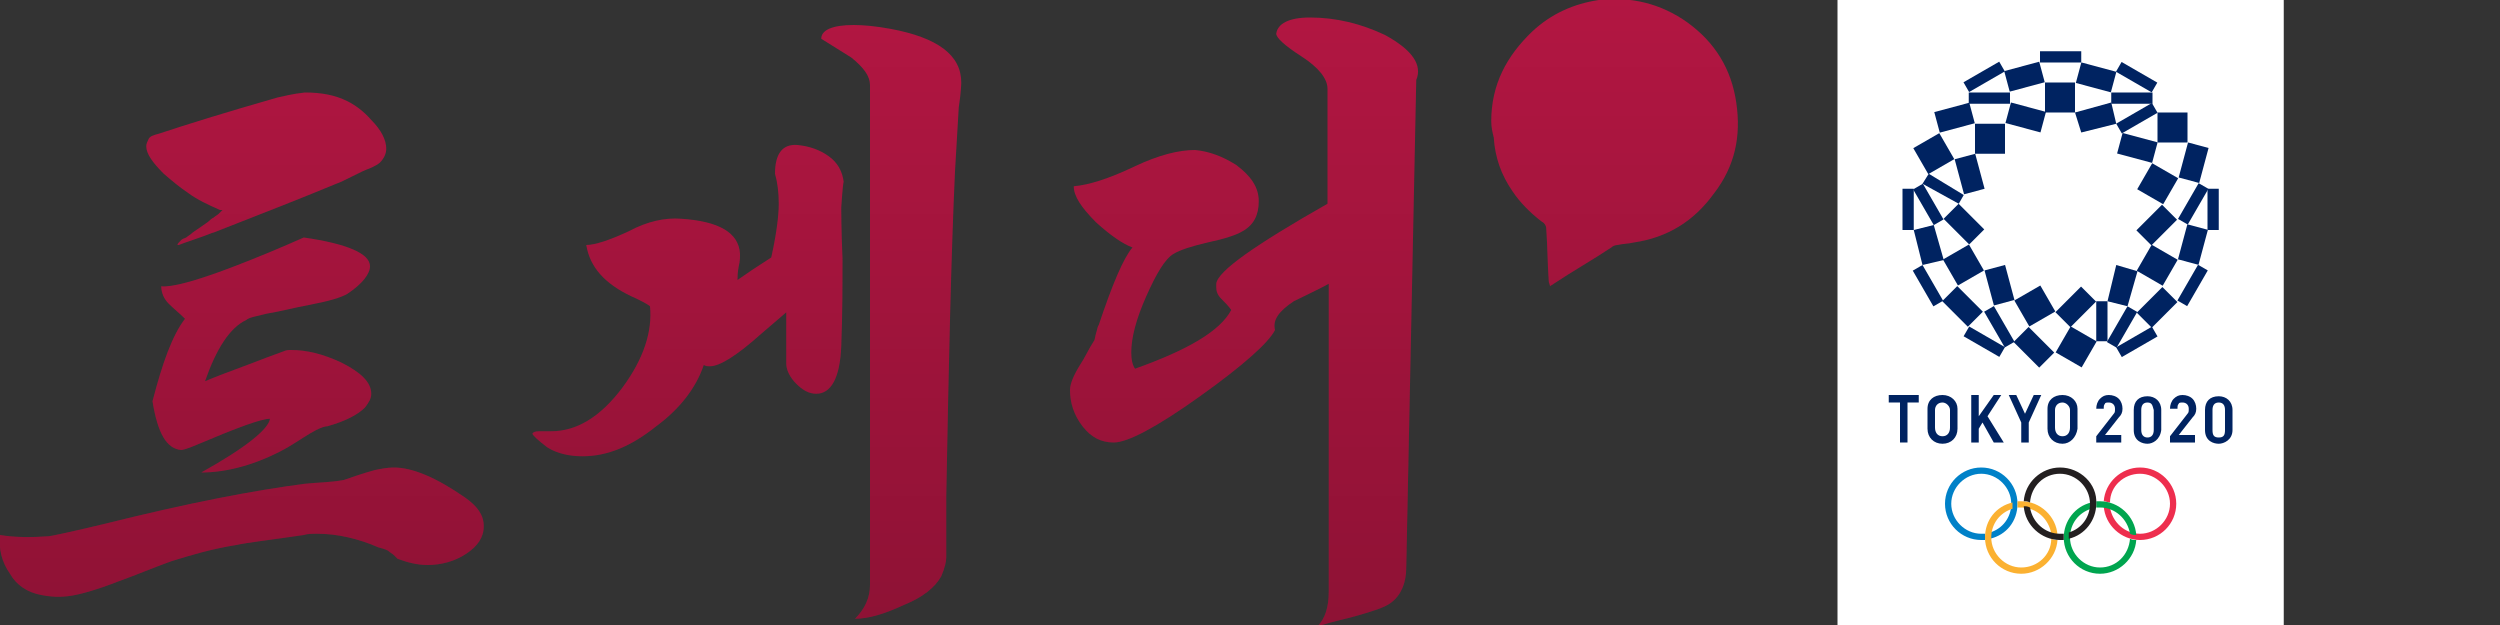 <?xml version="1.0" encoding="utf-8"?>
<!-- Generator: Adobe Illustrator 23.0.1, SVG Export Plug-In . SVG Version: 6.00 Build 0)  -->
<svg version="1.1" id="레이어_1" xmlns="http://www.w3.org/2000/svg" xmlns:xlink="http://www.w3.org/1999/xlink" x="0px"
	 y="0px" viewBox="0 0 200 50" style="enable-background:new 0 0 200 50;" xml:space="preserve">
<rect x="0" y="0" width="200" height="50" fill="#333333" stroke="none"/>
<style type="text/css">
	.st0{fill:#B21642;}
	.st1{fill:url(#SVGID_1_);}
	.st2{fill:url(#SVGID_2_);}
	.st3{fill:url(#SVGID_3_);}
	.st4{fill:url(#SVGID_4_);}
	.st5{fill:#FFFFFF;}
	.st6{fill:#0081C8;}
	.st7{fill:#EE2E4E;}
	.st8{fill:#00A54F;}
	.st9{fill:#FBB131;}
	.st10{fill:#231F20;}
	.st11{fill:#002361;}
	.st12{display:none;}
	.st13{display:inline;}
	.st14{fill:none;}
</style>
<g>
	<g>
		<path class="st0" d="M119.3,9.7c0-2.9,1.2-5.2,3.3-7.2c1.5-1.4,3.3-2.2,5.3-2.5c2.6-0.3,5,0.3,7.1,1.8c2.2,1.6,3.5,3.7,3.9,6.4
			c0.4,2.7-0.1,5.1-1.8,7.3c-1.6,2.2-3.7,3.5-6.4,3.9c-0.4,0.1-0.9,0.1-1.3,0.2c-0.2,0-0.4,0.1-0.5,0.2c-1.5,1-3.1,1.9-4.6,2.9
			c-0.1,0.1-0.2,0.1-0.3,0.2c0-0.1-0.1-0.3-0.1-0.4c-0.1-1.4-0.1-2.8-0.2-4.2c0-0.3-0.2-0.5-0.4-0.6c-0.9-0.7-1.7-1.5-2.3-2.4
			c-0.9-1.3-1.4-2.7-1.5-4.3C119.4,10.6,119.3,10.2,119.3,9.7z"/>
		<g>
			<path class="st0" d="M0,42.8C1.2,43,2.5,43,3.9,42.9c0.1,0,1.6-0.3,4.5-1c6.8-1.7,12.1-2.7,16-3.2c0.9-0.1,2-0.1,3.1-0.3
				c0.6-0.2,1.4-0.5,2.5-0.8c0.5-0.1,1-0.2,1.5-0.2c1.5,0,3.4,0.8,5.7,2.4c1,0.7,1.5,1.4,1.5,2.3s-0.5,1.6-1.4,2.2s-2,0.9-3.1,0.9
				c-0.8,0-1.6-0.2-2.4-0.5c-0.1-0.1-0.2-0.2-0.3-0.3c-0.1-0.1-0.3-0.2-0.4-0.3c-0.1-0.1-0.4-0.2-0.8-0.3c-1.6-0.7-3.3-1.1-4.9-1.1
				c-0.4,0-0.8,0-1.1,0.1c-2.7,0.4-4.5,0.6-5.4,0.8c-1.9,0.3-3.6,0.8-5.2,1.3c-1.4,0.5-2.8,1.1-4.2,1.6c-1.8,0.7-3.2,1.1-4.1,1.2
				c-0.9,0.1-1.6,0-2.1-0.1c-1.1-0.2-2-0.8-2.5-1.7C0.1,44.9-0.1,43.9,0,42.8z M17.6,16.8c-0.9-0.4-1.8-0.8-2.6-1.4
				c-0.6-0.4-1.2-0.9-1.9-1.5c-0.9-0.9-1.4-1.6-1.4-2.2c0-0.2,0.1-0.4,0.2-0.6c0.1-0.2,0.4-0.3,0.8-0.4c2.1-0.7,5.3-1.7,9.5-2.9
				c0.5-0.1,1.2-0.3,2.2-0.4c1.3,0,2.4,0.2,3.4,0.7c0.6,0.3,1.3,0.8,1.9,1.5c0.8,0.8,1.2,1.6,1.2,2.3c0,0.4-0.2,0.8-0.5,1.1
				c-0.1,0.1-0.4,0.3-0.9,0.5c-0.3,0.1-0.7,0.3-1.3,0.6c-0.6,0.3-1,0.5-1.3,0.6c-2.4,1-5.7,2.3-9.8,3.9c-0.1,0-0.5,0.2-1.4,0.5
				c-0.9,0.3-1.4,0.5-1.4,0.5c0,0-0.1,0-0.1,0c0-0.1,0.1-0.2,0.3-0.4c0.1-0.1,0.2-0.1,0.4-0.2c0.1-0.1,0.3-0.2,0.4-0.3
				c0.1-0.1,0.4-0.3,0.7-0.5c0.4-0.3,0.6-0.4,0.7-0.5c0.1-0.1,0.2-0.2,0.4-0.3c0.1-0.1,0.3-0.2,0.4-0.3c0.1-0.1,0.2-0.2,0.3-0.3
				C17.8,16.8,17.8,16.8,17.6,16.8z M16.4,30.5c0.7-0.3,2-0.8,3.9-1.5c0.5-0.2,1.3-0.5,2.4-0.9c0.2-0.1,0.4-0.1,0.6-0.1
				c1.2,0,2.5,0.3,4,1c1.6,0.8,2.4,1.6,2.4,2.5c0,0.4-0.2,0.7-0.5,1.1c-0.6,0.6-1.6,1.1-3,1.5c-0.2,0-0.5,0.1-0.9,0.3
				c-0.6,0.3-1.3,0.8-2.3,1.4c-2.5,1.4-4.9,2-6.9,2c3.6-2,5.4-3.5,5.5-4.3c-0.7,0-2.6,0.7-5.9,2.1C15,35.9,14.6,36,14.5,36
				c-1.2-0.1-1.9-1.4-2.3-3.9c0.8-3.1,1.6-5.3,2.6-6.6c-0.4-0.4-0.9-0.8-1.3-1.2c-0.4-0.4-0.6-0.9-0.6-1.4c0.8,0.1,2.7-0.4,5.6-1.5
				c2.1-0.8,4-1.6,5.8-2.4c3.5,0.5,5.3,1.3,5.3,2.3c0,0.6-0.6,1.4-1.8,2.2c-0.5,0.3-1.5,0.6-3.1,0.9c-1.1,0.2-2.2,0.5-3.4,0.7
				c-0.8,0.2-1.4,0.3-1.6,0.5C18.4,26.2,17.3,27.9,16.4,30.5z"/>
			<path class="st0" d="M63,24.9l-2.1,1.8c-1.9,1.7-3.3,2.6-4.1,2.6c-0.2,0-0.3,0-0.5-0.1c-0.6,1.8-1.9,3.5-3.8,4.9
				c-2,1.6-3.9,2.4-5.9,2.4c-1,0-2-0.2-2.8-0.7c-0.8-0.6-1.2-1-1.2-1.1c0-0.1,0.2-0.2,0.5-0.2c0.1,0,0.3,0,0.5,0c0.2,0,0.4,0,0.5,0
				c2,0,3.9-1.1,5.7-3.5c1.7-2.3,2.4-4.5,2.2-6.5c-0.1-0.1-0.6-0.4-1.5-0.8c-2.1-1-3.3-2.3-3.6-4.1c0.7,0,1.9-0.4,3.4-1.1
				c1.5-0.8,2.9-1.1,4.2-1c3,0.2,4.6,1.1,4.7,2.8c0,0.3,0,0.6-0.1,1c-0.1,0.5-0.1,0.9-0.1,1.1c0.7-0.5,1.6-1.1,2.7-1.8
				c0.4-1.8,0.6-3.3,0.6-4.3c0-0.9-0.1-1.7-0.3-2.4c0-1.6,0.6-2.4,1.8-2.3c1,0.1,1.8,0.4,2.5,0.9c0.7,0.5,1.1,1.2,1.2,2.1
				c0-0.3-0.1,0.4-0.2,2c0,0.3,0,1.7,0.1,4.1c0,2.1,0,4.4-0.1,7c-0.1,2.5-0.8,3.8-2,3.8c-0.6,0-1.1-0.3-1.6-0.8
				c-0.5-0.5-0.8-1.1-0.8-1.6V24.9z M68.4,49.5c0.8-0.8,1.2-1.7,1.2-2.7v-40c0-0.7-0.5-1.4-1.5-2.2c-0.8-0.5-1.6-1-2.4-1.5
				c0-0.7,0.9-1.1,2.6-1.1c0.8,0,1.8,0.1,2.9,0.3C75,3,76.9,4.4,76.9,6.6c0,0,0,0.7-0.2,2l-0.3,5.1c-0.3,6.5-0.5,15.1-0.7,26l0,3.6
				v1.3c0,0.3-0.1,0.8-0.4,1.5c-0.5,0.9-1.5,1.7-3,2.3C70.8,49.1,69.5,49.5,68.4,49.5z"/>
			<path class="st0" d="M113.3,6.4l-0.8,39c0,1.2-0.4,2.2-1.2,2.8c-0.5,0.4-1.5,0.7-2.9,1.1c-0.7,0.2-1.7,0.4-3,0.8
				c0.6-0.6,0.9-1.5,0.9-2.8V22.7c-0.9,0.5-1.8,0.9-2.8,1.4c-1.2,0.8-1.7,1.5-1.5,2.3c-0.5,1-2.5,2.8-6,5.3
				c-3.5,2.5-5.8,3.7-6.9,3.7c-1,0-1.8-0.4-2.5-1.3s-1-1.9-1-2.9c0-0.5,0.3-1.2,0.8-2c0.4-0.6,0.7-1.3,1.1-1.9
				c0.1-0.1,0.1-0.4,0.2-0.7c0.1-0.3,0.1-0.5,0.2-0.6c1.1-3.3,2-5.4,2.7-6.2c-0.8-0.3-1.8-1-2.9-2c-1.2-1.2-1.8-2.1-1.8-2.9
				c1.2-0.1,2.8-0.6,4.9-1.6c1.9-0.9,3.5-1.3,4.8-1.3c1.1,0.1,2.2,0.5,3.3,1.2c1.2,0.9,1.8,1.8,1.8,2.9c0,1.1-0.4,1.9-1.3,2.4
				c-0.5,0.3-1.4,0.6-2.8,0.9c-1.3,0.3-2.2,0.6-2.7,0.9c-0.7,0.4-1.4,1.6-2.2,3.4c-0.8,1.8-1.2,3.3-1.2,4.5c0,0.6,0.1,1,0.3,1.3
				c4.2-1.5,6.8-3,7.7-4.7c-0.2-0.3-0.5-0.6-0.8-0.9c-0.3-0.3-0.4-0.6-0.4-0.9c0-0.1,0-0.2,0-0.3c0.1-1,3.1-3.1,8.9-6.4V7.1
				c0-0.8-0.7-1.7-2.1-2.6c-1.4-0.9-2-1.5-2-1.8c0.1-0.8,1-1.3,2.7-1.3c2.1,0,4.1,0.5,6,1.4C113,4,113.8,5.2,113.3,6.4z"/>
		</g>
	</g>
	<g>
		<linearGradient id="SVGID_1_" gradientUnits="userSpaceOnUse" x1="69.5" y1="-5.456968e-12" x2="69.5" y2="50">
			<stop  offset="0" style="stop-color:#000000;stop-opacity:0"/>
			<stop  offset="1" style="stop-color:#000000;stop-opacity:0.2"/>
		</linearGradient>
		<path class="st1" d="M119.3,9.7c0-2.9,1.2-5.2,3.3-7.2c1.5-1.4,3.3-2.2,5.3-2.5c2.6-0.3,5,0.3,7.1,1.8c2.2,1.6,3.5,3.7,3.9,6.4
			c0.4,2.7-0.1,5.1-1.8,7.3c-1.6,2.2-3.7,3.5-6.4,3.9c-0.4,0.1-0.9,0.1-1.3,0.2c-0.2,0-0.4,0.1-0.5,0.2c-1.5,1-3.1,1.9-4.6,2.9
			c-0.1,0.1-0.2,0.1-0.3,0.2c0-0.1-0.1-0.3-0.1-0.4c-0.1-1.4-0.1-2.8-0.2-4.2c0-0.3-0.2-0.5-0.4-0.6c-0.9-0.7-1.7-1.5-2.3-2.4
			c-0.9-1.3-1.4-2.7-1.5-4.3C119.4,10.6,119.3,10.2,119.3,9.7z"/>
		<g>
			<linearGradient id="SVGID_2_" gradientUnits="userSpaceOnUse" x1="69.5" y1="-5.456968e-12" x2="69.5" y2="50">
				<stop  offset="0" style="stop-color:#000000;stop-opacity:0"/>
				<stop  offset="1" style="stop-color:#000000;stop-opacity:0.2"/>
			</linearGradient>
			<path class="st2" d="M0,42.8C1.2,43,2.5,43,3.9,42.9c0.1,0,1.6-0.3,4.5-1c6.8-1.7,12.1-2.7,16-3.2c0.9-0.1,2-0.1,3.1-0.3
				c0.6-0.2,1.4-0.5,2.5-0.8c0.5-0.1,1-0.2,1.5-0.2c1.5,0,3.4,0.8,5.7,2.4c1,0.7,1.5,1.4,1.5,2.3s-0.5,1.6-1.4,2.2s-2,0.9-3.1,0.9
				c-0.8,0-1.6-0.2-2.4-0.5c-0.1-0.1-0.2-0.2-0.3-0.3c-0.1-0.1-0.3-0.2-0.4-0.3c-0.1-0.1-0.4-0.2-0.8-0.3c-1.6-0.7-3.3-1.1-4.9-1.1
				c-0.4,0-0.8,0-1.1,0.1c-2.7,0.4-4.5,0.6-5.4,0.8c-1.9,0.3-3.6,0.8-5.2,1.3c-1.4,0.5-2.8,1.1-4.2,1.6c-1.8,0.7-3.2,1.1-4.1,1.2
				c-0.9,0.1-1.6,0-2.1-0.1c-1.1-0.2-2-0.8-2.5-1.7C0.1,44.9-0.1,43.9,0,42.8z M17.6,16.8c-0.9-0.4-1.8-0.8-2.6-1.4
				c-0.6-0.4-1.2-0.9-1.9-1.5c-0.9-0.9-1.4-1.6-1.4-2.2c0-0.2,0.1-0.4,0.2-0.6c0.1-0.2,0.4-0.3,0.8-0.4c2.1-0.7,5.3-1.7,9.5-2.9
				c0.5-0.1,1.2-0.3,2.2-0.4c1.3,0,2.4,0.2,3.4,0.7c0.6,0.3,1.3,0.8,1.9,1.5c0.8,0.8,1.2,1.6,1.2,2.3c0,0.4-0.2,0.8-0.5,1.1
				c-0.1,0.1-0.4,0.3-0.9,0.5c-0.3,0.1-0.7,0.3-1.3,0.6c-0.6,0.3-1,0.5-1.3,0.6c-2.4,1-5.7,2.3-9.8,3.9c-0.1,0-0.5,0.2-1.4,0.5
				c-0.9,0.3-1.4,0.5-1.4,0.5c0,0-0.1,0-0.1,0c0-0.1,0.1-0.2,0.3-0.4c0.1-0.1,0.2-0.1,0.4-0.2c0.1-0.1,0.3-0.2,0.4-0.3
				c0.1-0.1,0.4-0.3,0.7-0.5c0.4-0.3,0.6-0.4,0.7-0.5c0.1-0.1,0.2-0.2,0.4-0.3c0.1-0.1,0.3-0.2,0.4-0.3c0.1-0.1,0.2-0.2,0.3-0.3
				C17.8,16.8,17.8,16.8,17.6,16.8z M16.4,30.5c0.7-0.3,2-0.8,3.9-1.5c0.5-0.2,1.3-0.5,2.4-0.9c0.2-0.1,0.4-0.1,0.6-0.1
				c1.2,0,2.5,0.3,4,1c1.6,0.8,2.4,1.6,2.4,2.5c0,0.4-0.2,0.7-0.5,1.1c-0.6,0.6-1.6,1.1-3,1.5c-0.2,0-0.5,0.1-0.9,0.3
				c-0.6,0.3-1.3,0.8-2.3,1.4c-2.5,1.4-4.9,2-6.9,2c3.6-2,5.4-3.5,5.5-4.3c-0.7,0-2.6,0.7-5.9,2.1C15,35.9,14.6,36,14.5,36
				c-1.2-0.1-1.9-1.4-2.3-3.9c0.8-3.1,1.6-5.3,2.6-6.6c-0.4-0.4-0.9-0.8-1.3-1.2c-0.4-0.4-0.6-0.9-0.6-1.4c0.8,0.1,2.7-0.4,5.6-1.5
				c2.1-0.8,4-1.6,5.8-2.4c3.5,0.5,5.3,1.3,5.3,2.3c0,0.6-0.6,1.4-1.8,2.2c-0.5,0.3-1.5,0.6-3.1,0.9c-1.1,0.2-2.2,0.5-3.4,0.7
				c-0.8,0.2-1.4,0.3-1.6,0.5C18.4,26.2,17.3,27.9,16.4,30.5z"/>
			<linearGradient id="SVGID_3_" gradientUnits="userSpaceOnUse" x1="69.5" y1="-5.456968e-12" x2="69.5" y2="50">
				<stop  offset="0" style="stop-color:#000000;stop-opacity:0"/>
				<stop  offset="1" style="stop-color:#000000;stop-opacity:0.2"/>
			</linearGradient>
			<path class="st3" d="M63,24.9l-2.1,1.8c-1.9,1.7-3.3,2.6-4.1,2.6c-0.2,0-0.3,0-0.5-0.1c-0.6,1.8-1.9,3.5-3.8,4.9
				c-2,1.6-3.9,2.4-5.9,2.4c-1,0-2-0.2-2.8-0.7c-0.8-0.6-1.2-1-1.2-1.1c0-0.1,0.2-0.2,0.5-0.2c0.1,0,0.3,0,0.5,0c0.2,0,0.4,0,0.5,0
				c2,0,3.9-1.1,5.7-3.5c1.7-2.3,2.4-4.5,2.2-6.5c-0.1-0.1-0.6-0.4-1.5-0.8c-2.1-1-3.3-2.3-3.6-4.1c0.7,0,1.9-0.4,3.4-1.1
				c1.5-0.8,2.9-1.1,4.2-1c3,0.2,4.6,1.1,4.7,2.8c0,0.3,0,0.6-0.1,1c-0.1,0.5-0.1,0.9-0.1,1.1c0.7-0.5,1.6-1.1,2.7-1.8
				c0.4-1.8,0.6-3.3,0.6-4.3c0-0.9-0.1-1.7-0.3-2.4c0-1.6,0.6-2.4,1.8-2.3c1,0.1,1.8,0.4,2.5,0.9c0.7,0.5,1.1,1.2,1.2,2.1
				c0-0.3-0.1,0.4-0.2,2c0,0.3,0,1.7,0.1,4.1c0,2.1,0,4.4-0.1,7c-0.1,2.5-0.8,3.8-2,3.8c-0.6,0-1.1-0.3-1.6-0.8
				c-0.5-0.5-0.8-1.1-0.8-1.6V24.9z M68.4,49.5c0.8-0.8,1.2-1.7,1.2-2.7v-40c0-0.7-0.5-1.4-1.5-2.2c-0.8-0.5-1.6-1-2.4-1.5
				c0-0.7,0.9-1.1,2.6-1.1c0.8,0,1.8,0.1,2.9,0.3C75,3,76.9,4.4,76.9,6.6c0,0,0,0.7-0.2,2l-0.3,5.1c-0.3,6.5-0.5,15.1-0.7,26l0,3.6
				v1.3c0,0.3-0.1,0.8-0.4,1.5c-0.5,0.9-1.5,1.7-3,2.3C70.8,49.1,69.5,49.5,68.4,49.5z"/>
			<linearGradient id="SVGID_4_" gradientUnits="userSpaceOnUse" x1="69.5" y1="-5.456968e-12" x2="69.5" y2="50">
				<stop  offset="0" style="stop-color:#000000;stop-opacity:0"/>
				<stop  offset="1" style="stop-color:#000000;stop-opacity:0.2"/>
			</linearGradient>
			<path class="st4" d="M113.3,6.4l-0.8,39c0,1.2-0.4,2.2-1.2,2.8c-0.5,0.4-1.5,0.7-2.9,1.1c-0.7,0.2-1.7,0.4-3,0.8
				c0.6-0.6,0.9-1.5,0.9-2.8V22.7c-0.9,0.5-1.8,0.9-2.8,1.4c-1.2,0.8-1.7,1.5-1.5,2.3c-0.5,1-2.5,2.8-6,5.3
				c-3.5,2.5-5.8,3.7-6.9,3.7c-1,0-1.8-0.4-2.5-1.3s-1-1.9-1-2.9c0-0.5,0.3-1.2,0.8-2c0.4-0.6,0.7-1.3,1.1-1.9
				c0.1-0.1,0.1-0.4,0.2-0.7c0.1-0.3,0.1-0.5,0.2-0.6c1.1-3.3,2-5.4,2.7-6.2c-0.8-0.3-1.8-1-2.9-2c-1.2-1.2-1.8-2.1-1.8-2.9
				c1.2-0.1,2.8-0.6,4.9-1.6c1.9-0.9,3.5-1.3,4.8-1.3c1.1,0.1,2.2,0.5,3.3,1.2c1.2,0.9,1.8,1.8,1.8,2.9c0,1.1-0.4,1.9-1.3,2.4
				c-0.5,0.3-1.4,0.6-2.8,0.9c-1.3,0.3-2.2,0.6-2.7,0.9c-0.7,0.4-1.4,1.6-2.2,3.4c-0.8,1.8-1.2,3.3-1.2,4.5c0,0.6,0.1,1,0.3,1.3
				c4.2-1.5,6.8-3,7.7-4.7c-0.2-0.3-0.5-0.6-0.8-0.9c-0.3-0.3-0.4-0.6-0.4-0.9c0-0.1,0-0.2,0-0.3c0.1-1,3.1-3.1,8.9-6.4V7.1
				c0-0.8-0.7-1.7-2.1-2.6c-1.4-0.9-2-1.5-2-1.8c0.1-0.8,1-1.3,2.7-1.3c2.1,0,4.1,0.5,6,1.4C113,4,113.8,5.2,113.3,6.4z"/>
		</g>
	</g>
</g>
<g>
	<rect x="147" class="st5" width="35.7" height="50"/>
	<g>
		<g id="XMLID_48_">
			<path class="st6" d="M161.4,40.3c0-1.6-1.3-2.9-2.9-2.9s-2.9,1.3-2.9,2.9c0,1.6,1.3,2.9,2.9,2.9c0.1,0,0.2,0,0.3,0
				c0-0.1,0-0.1,0-0.2c0-0.1,0-0.2,0-0.3c-0.1,0-0.2,0-0.3,0c-1.3,0-2.4-1.1-2.4-2.4c0-1.3,1.1-2.4,2.4-2.4s2.4,1.1,2.4,2.4
				c0,1.1-0.7,2-1.7,2.3c0,0.1,0,0.2,0,0.4c0,0.1,0,0.1,0,0.1C160.5,42.8,161.4,41.7,161.4,40.3"/>
		</g>
		<g id="XMLID_49_">
			<path class="st7" d="M174.1,40.3c0,1.6-1.3,2.9-2.9,2.9c-1.5,0-2.8-1.2-2.9-2.7c0.2,0,0.3,0.1,0.5,0.1c0.2,1.2,1.2,2.1,2.4,2.1
				c1.3,0,2.4-1.1,2.4-2.4c0-1.3-1.1-2.4-2.4-2.4c-1.3,0-2.4,1-2.4,2.3c-0.2,0-0.3-0.1-0.5-0.1c0.1-1.5,1.4-2.7,2.9-2.7
				C172.8,37.4,174.1,38.7,174.1,40.3"/>
		</g>
		<g id="XMLID_52_">
			<path class="st8" d="M170.4,43.1c-0.1,1.3-1.1,2.3-2.4,2.3c-1.3,0-2.4-1.1-2.4-2.4c0-1.1,0.7-2,1.7-2.3c0-0.1,0-0.2,0-0.4
				c0-0.1,0-0.1,0-0.1c-1.3,0.3-2.2,1.5-2.2,2.8c0,1.6,1.3,2.9,2.9,2.9c1.5,0,2.8-1.2,2.9-2.7C170.7,43.2,170.6,43.2,170.4,43.1
				 M168,40.6c1.2,0,2.2,0.9,2.4,2.1c0.2,0.1,0.3,0.1,0.5,0.1c-0.1-1.5-1.4-2.7-2.9-2.7c-0.1,0-0.2,0-0.3,0c0,0.1,0,0.1,0,0.2
				c0,0.1,0,0.2,0,0.3C167.8,40.6,167.9,40.6,168,40.6"/>
		</g>
		<g id="XMLID_55_">
			<path class="st9" d="M164.6,43.2c-0.1,1.5-1.4,2.7-2.9,2.7c-1.6,0-2.9-1.3-2.9-2.9c0-1.4,0.9-2.5,2.2-2.8c0,0.1,0,0.1,0,0.1
				c0,0.1,0,0.2,0,0.4c-1,0.3-1.7,1.2-1.7,2.3c0,1.3,1.1,2.4,2.4,2.4c1.3,0,2.4-1,2.4-2.3C164.3,43.2,164.4,43.2,164.6,43.2
				 M161.4,40.6c0-0.1,0-0.2,0-0.3c0-0.1,0-0.2,0-0.2c0.1,0,0.2,0,0.3,0c1.5,0,2.8,1.2,2.9,2.7c-0.2,0-0.3-0.1-0.5-0.1
				c-0.2-1.2-1.2-2.1-2.4-2.1C161.6,40.6,161.5,40.6,161.4,40.6"/>
		</g>
		<g id="XMLID_58_">
			<path class="st10" d="M164.8,42.7c-1.2,0-2.2-0.9-2.4-2.1c-0.2-0.1-0.3-0.1-0.5-0.1c0.1,1.5,1.4,2.7,2.9,2.7c0.1,0,0.2,0,0.3,0
				c0-0.1,0-0.1,0-0.2c0-0.1,0-0.2,0-0.3C165,42.7,164.9,42.7,164.8,42.7 M164.8,37.4c-1.5,0-2.8,1.2-2.9,2.7c0.2,0,0.3,0,0.5,0.1
				c0.1-1.3,1.1-2.3,2.4-2.3c1.3,0,2.4,1.1,2.4,2.4c0,1.1-0.7,2-1.7,2.3c0,0.1,0,0.2,0,0.4c0,0.1,0,0.1,0,0.1
				c1.3-0.3,2.2-1.5,2.2-2.8C167.8,38.7,166.4,37.4,164.8,37.4"/>
		</g>
	</g>
	<g>
		<g>
			<g id="XMLID_59_">
				<polygon class="st11" points="152.6,35.4 152,35.4 152,32.2 151.1,32.2 151.1,31.6 153.5,31.6 153.5,32.2 152.6,32.2 				"/>
			</g>
			<g id="XMLID_60_">
				<polygon class="st11" points="160.3,35.4 159.5,35.4 158.6,33.8 158.3,34.3 158.3,35.4 157.7,35.4 157.7,31.6 158.3,31.6 
					158.3,33.3 158.3,33.3 159.5,31.6 160.1,31.6 159,33.3 				"/>
			</g>
			<g id="XMLID_61_">
				<polygon class="st11" points="162.3,35.4 161.7,35.4 161.7,33.8 160.7,31.6 161.3,31.6 162,33.1 162,33.1 162.7,31.6 
					163.3,31.6 162.3,33.8 162.3,35.4 				"/>
			</g>
			<g id="XMLID_62_">
				<path class="st11" d="M169.8,35.4h-2.1v-0.5l0,0l1.4-1.8c0.1-0.1,0.1-0.2,0.1-0.4c0-0.3-0.2-0.5-0.5-0.5c-0.1,0-0.3,0-0.3,0.1
					c-0.1,0.1-0.1,0.2-0.1,0.4v0h-0.6v0c0-0.3,0.1-0.6,0.3-0.8c0.2-0.2,0.4-0.3,0.7-0.3c0.3,0,0.6,0.1,0.8,0.3
					c0.2,0.2,0.3,0.5,0.3,0.8c0,0.3-0.1,0.5-0.3,0.7l-1.1,1.4l0,0h1.3V35.4L169.8,35.4z"/>
			</g>
			<g id="XMLID_63_">
				<path class="st11" d="M175.7,35.4h-2.1v-0.5l0,0l1.4-1.8c0.1-0.1,0.1-0.2,0.1-0.4c0-0.3-0.2-0.5-0.5-0.5c-0.1,0-0.3,0-0.3,0.1
					c-0.1,0.1-0.1,0.2-0.1,0.4v0h-0.6v0c0-0.3,0.1-0.6,0.3-0.8c0.2-0.2,0.4-0.3,0.7-0.3c0.3,0,0.6,0.1,0.8,0.3
					c0.2,0.2,0.3,0.5,0.3,0.8c0,0.3-0.1,0.5-0.3,0.7l-1.1,1.4l0,0h1.3V35.4L175.7,35.4z"/>
			</g>
			<g id="XMLID_66_">
				<path class="st11" d="M165,32.2c-0.4,0-0.6,0.3-0.6,0.6v1.4c0,0.4,0.2,0.7,0.6,0.7c0.4,0,0.6-0.3,0.6-0.7v-1.4
					C165.6,32.5,165.3,32.2,165,32.2 M165,35.5c-0.7,0-1.2-0.5-1.2-1.2v-1.6c0-0.7,0.5-1.1,1.2-1.1c0.7,0,1.2,0.5,1.2,1.1v1.6
					C166.1,35,165.6,35.5,165,35.5"/>
			</g>
			<g id="XMLID_69_">
				<path class="st11" d="M155.4,32.2c-0.4,0-0.6,0.3-0.6,0.6v1.4c0,0.4,0.2,0.7,0.6,0.7s0.6-0.3,0.6-0.7v-1.4
					C156,32.5,155.7,32.2,155.4,32.2 M155.4,35.5c-0.7,0-1.2-0.5-1.2-1.2v-1.6c0-0.7,0.5-1.1,1.2-1.1c0.7,0,1.2,0.5,1.2,1.1v1.6
					C156.6,35,156.1,35.5,155.4,35.5"/>
			</g>
			<g id="XMLID_72_">
				<path class="st11" d="M171.8,32.2c-0.4,0-0.5,0.3-0.5,0.6v1.6c0,0.4,0.2,0.6,0.5,0.6c0.3,0,0.5-0.2,0.5-0.6v-1.6
					C172.2,32.5,172.2,32.2,171.8,32.2 M171.8,35.5c-0.4,0-1.1-0.2-1.1-1.1v-1.6c0-0.7,0.4-1.1,1.1-1.1c0.6,0,1.1,0.4,1.1,1.1v1.6
					C172.8,35.2,172.2,35.5,171.8,35.5"/>
			</g>
			<g id="XMLID_75_">
				<path class="st11" d="M177.5,32.2c-0.4,0-0.5,0.3-0.5,0.6v1.6c0,0.4,0.1,0.6,0.5,0.6s0.5-0.2,0.5-0.6v-1.6
					C178,32.5,177.9,32.2,177.5,32.2 M177.5,35.5c-0.4,0-1.1-0.2-1.1-1.1v-1.6c0-0.7,0.4-1.1,1.1-1.1c0.6,0,1.1,0.4,1.1,1.1v1.6
					C178.6,35.2,177.9,35.5,177.5,35.5"/>
			</g>
		</g>
		<g>
			<g id="XMLID_3_">
				<rect x="171.4" y="13.5" transform="matrix(0.5 -0.866 0.866 0.5 73.585 156.821)" class="st11" width="2.4" height="2.4"/>
			</g>
			<g id="XMLID_4_">
				<polygon class="st11" points="172.6,9 172.6,9 172.6,11.4 175,11.4 175,9 				"/>
			</g>
			<g id="XMLID_5_">
				<rect x="169.3" y="26.9" transform="matrix(0.866 -0.5 0.5 0.866 9.23 89.141)" class="st11" width="3.3" height="0.9"/>
			</g>
			<g id="XMLID_6_">
				<rect x="176.6" y="15.1" class="st11" width="0.9" height="3.3"/>
			</g>
			<g id="XMLID_7_">
				
					<rect x="173.8" y="22.4" transform="matrix(0.5 -0.866 0.866 0.5 67.894 163.352)" class="st11" width="3.3" height="0.9"/>
			</g>
			<g id="XMLID_8_">
				<polygon class="st11" points="167.7,24.1 167.7,24.1 167.7,27.3 168.6,27.3 168.6,24.1 				"/>
			</g>
			<g id="XMLID_9_">
				
					<rect x="171.1" y="23.7" transform="matrix(0.707 -0.707 0.707 0.707 33.218 129.225)" class="st11" width="2.9" height="1.7"/>
			</g>
			<g id="XMLID_10_">
				
					<rect x="171.1" y="17.1" transform="matrix(0.707 -0.707 0.707 0.707 37.854 127.305)" class="st11" width="2.9" height="1.7"/>
			</g>
			<g id="XMLID_11_">
				<polygon class="st11" points="171,21.7 171,21.7 169.3,21.2 168.6,24.1 170.2,24.5 				"/>
			</g>
			<g id="XMLID_12_">
				
					<rect x="174" y="18.7" transform="matrix(0.259 -0.966 0.966 0.259 111.108 183.986)" class="st11" width="2.9" height="1.7"/>
			</g>
			<g id="XMLID_13_">
				
					<rect x="174" y="12.2" transform="matrix(0.259 -0.966 0.966 0.259 117.441 179.123)" class="st11" width="2.9" height="1.7"/>
			</g>
			<g id="XMLID_14_">
				
					<rect x="170.1" y="10.4" transform="matrix(0.259 -0.966 0.966 0.259 115.265 173.902)" class="st11" width="1.7" height="2.9"/>
			</g>
			<g id="XMLID_15_">
				<rect x="158" y="9.9" class="st11" width="2.4" height="2.4"/>
			</g>
			<g id="XMLID_16_">
				<rect x="153.5" y="11.1" transform="matrix(0.866 -0.5 0.5 0.866 14.583 78.99)" class="st11" width="2.4" height="2.4"/>
			</g>
			<g id="XMLID_17_">
				<rect x="170.5" y="4.5" transform="matrix(0.5 -0.866 0.866 0.5 80.13 151.141)" class="st11" width="0.9" height="3.3"/>
			</g>
			<g id="XMLID_18_">
				<rect x="157.1" y="5.7" transform="matrix(0.866 -0.5 0.5 0.866 18.18 80.197)" class="st11" width="3.3" height="0.9"/>
			</g>
			<g id="XMLID_19_">
				<rect x="163.2" y="4.1" class="st11" width="3.3" height="0.9"/>
			</g>
			<g id="XMLID_20_">
				<rect x="169.3" y="9" transform="matrix(0.866 -0.5 0.5 0.866 18.181 86.748)" class="st11" width="3.3" height="0.9"/>
			</g>
			<g id="XMLID_21_">
				
					<rect x="166.8" y="4.7" transform="matrix(0.259 -0.966 0.966 0.259 118.326 166.547)" class="st11" width="1.7" height="2.9"/>
			</g>
			<g id="XMLID_22_">
				
					<rect x="161.2" y="8" transform="matrix(0.259 -0.966 0.966 0.259 110.957 163.489)" class="st11" width="1.7" height="2.9"/>
			</g>
			<g id="XMLID_23_">
				<polygon class="st11" points="166,9 166,9 166.5,10.6 169.3,9.9 168.9,8.2 				"/>
			</g>
			<g id="XMLID_24_">
				
					<rect x="160.5" y="5.3" transform="matrix(0.966 -0.259 0.259 0.966 3.921 42.138)" class="st11" width="2.9" height="1.7"/>
			</g>
			<g id="XMLID_25_">
				<rect x="154.9" y="8.6" transform="matrix(0.966 -0.259 0.259 0.966 2.881 40.78)" class="st11" width="2.9" height="1.7"/>
			</g>
			<g id="XMLID_26_">
				
					<rect x="156.7" y="12.5" transform="matrix(0.966 -0.259 0.259 0.966 1.764 41.251)" class="st11" width="1.7" height="2.9"/>
			</g>
			<g id="XMLID_27_">
				<rect x="161.6" y="23.3" transform="matrix(0.866 -0.5 0.5 0.866 9.551 84.662)" class="st11" width="2.4" height="2.4"/>
			</g>
			<g id="XMLID_28_">
				<rect x="164.9" y="26.6" transform="matrix(0.5 -0.866 0.866 0.5 58.968 157.695)" class="st11" width="2.4" height="2.4"/>
			</g>
			<g id="XMLID_29_">
				<rect x="152.2" y="15.1" class="st11" width="0.9" height="3.3"/>
			</g>
			<g id="XMLID_30_">
				<rect x="158.3" y="25.7" transform="matrix(0.5 -0.866 0.866 0.5 55.682 151.139)" class="st11" width="0.9" height="3.3"/>
			</g>
			<g id="XMLID_31_">
				<rect x="153.8" y="21.2" transform="matrix(0.866 -0.5 0.5 0.866 9.23 80.192)" class="st11" width="0.9" height="3.3"/>
			</g>
			<g id="XMLID_32_">
				<polygon class="st11" points="157.1,15.6 157.1,15.6 154.3,13.9 153.8,14.7 156.7,16.3 				"/>
			</g>
			<g id="XMLID_33_">
				<polygon class="st11" points="155.5,20.8 154.7,18 153.1,18.4 153.8,21.2 				"/>
			</g>
			<g id="XMLID_34_">
				
					<rect x="159.1" y="21.4" transform="matrix(0.966 -0.259 0.259 0.966 -0.471 42.169)" class="st11" width="1.7" height="2.9"/>
			</g>
			<g id="XMLID_35_">
				
					<rect x="156.3" y="16.5" transform="matrix(0.707 -0.707 0.707 0.707 33.318 116.343)" class="st11" width="1.7" height="2.9"/>
			</g>
			<g id="XMLID_36_">
				
					<rect x="156.2" y="23" transform="matrix(0.707 -0.707 0.707 0.707 28.683 118.262)" class="st11" width="1.7" height="2.9"/>
			</g>
			<g id="XMLID_37_">
				
					<rect x="161.9" y="26.3" transform="matrix(0.707 -0.707 0.707 0.707 28.028 123.228)" class="st11" width="1.7" height="2.9"/>
			</g>
			<g id="XMLID_38_">
				
					<rect x="164.6" y="23.7" transform="matrix(0.707 -0.707 0.707 0.707 31.305 124.592)" class="st11" width="2.9" height="1.7"/>
			</g>
			<g id="XMLID_39_">
				<rect x="171.4" y="20" transform="matrix(0.5 -0.866 0.866 0.5 67.916 160.091)" class="st11" width="2.4" height="2.4"/>
			</g>
			<g id="XMLID_40_">
				<rect x="168.1" y="25.7" transform="matrix(0.5 -0.866 0.866 0.5 62.242 160.087)" class="st11" width="3.3" height="0.9"/>
			</g>
			<g id="XMLID_41_">
				
					<rect x="173.8" y="15.9" transform="matrix(0.5 -0.866 0.866 0.5 73.572 160.074)" class="st11" width="3.3" height="0.9"/>
			</g>
			<g id="XMLID_42_">
				<polygon class="st11" points="166.1,6.6 163.6,6.6 163.6,9 166,9 166,6.6 				"/>
			</g>
			<g id="XMLID_43_">
				<rect x="168.9" y="7.4" class="st11" width="3.3" height="0.9"/>
			</g>
			<g id="XMLID_44_">
				<polygon class="st11" points="160.8,7.4 157.5,7.4 157.5,8.3 160.8,8.3 160.8,7.4 				"/>
			</g>
			<g id="XMLID_45_">
				<rect x="155.9" y="20" transform="matrix(0.866 -0.5 0.5 0.866 10.427 81.391)" class="st11" width="2.4" height="2.4"/>
			</g>
			<g id="XMLID_46_">
				<rect x="153.8" y="14.7" transform="matrix(0.866 -0.5 0.5 0.866 12.51 79.318)" class="st11" width="0.9" height="3.3"/>
			</g>
			<g id="XMLID_47_">
				<rect x="159.5" y="24.5" transform="matrix(0.866 -0.5 0.5 0.866 8.354 83.469)" class="st11" width="0.9" height="3.3"/>
			</g>
		</g>
	</g>
	<g class="st12">
		<g class="st13">
			<g>
				<path class="st11" d="M147,31.6h0.7v1.7h0l1-1.7h0.7l-1,1.5l1.1,2.3h-0.7l-0.8-1.7l-0.4,0.5v1.1H147V31.6z"/>
			</g>
			<g>
				<path class="st11" d="M153.2,35.4h-0.7L152,33h0l-0.5,2.5h-0.7l-0.7-3.8h0.7l0.4,2.4h0l0.6-2.4h0.5l0.6,2.5h0l0.3-2.5h0.7
					L153.2,35.4z"/>
			</g>
			<g>
				<path class="st11" d="M155.3,31.6h0.6l1.1,3.8h-0.7l-0.2-0.8h-1l-0.2,0.8h-0.7L155.3,31.6z M155.6,32.7L155.6,32.7l-0.4,1.4h0.7
					L155.6,32.7z"/>
			</g>
			<g>
				<path class="st11" d="M157.7,31.6h0.7l1.1,2.3h0v-2.3h0.7v3.8h-0.7l-1.1-2.3h0v2.3h-0.7V31.6z"/>
			</g>
			<g>
				<path class="st11" d="M161.1,32.5c0-0.6,0.6-0.9,1.2-0.9s1.2,0.3,1.2,0.9v0.2h-0.7v-0.2c0-0.3-0.2-0.4-0.5-0.4
					c-0.3,0-0.5,0.1-0.5,0.4v2c0,0.3,0.2,0.4,0.5,0.4c0.3,0,0.5-0.1,0.5-0.4v-0.7h-0.6v-0.5h1.3v1.2c0,0.6-0.6,0.9-1.2,0.9
					s-1.2-0.3-1.2-0.9V32.5z"/>
			</g>
			<g>
				<path class="st11" d="M164.4,31.6h0.7v1.6h0.9v-1.6h0.7v3.8H166v-1.7h-0.9v1.7h-0.7V31.6z"/>
			</g>
			<g>
				<path class="st11" d="M167.7,32.5c0-0.6,0.6-0.9,1.2-0.9c0.6,0,1.2,0.3,1.2,0.9v2c0,0.6-0.6,0.9-1.2,0.9c-0.6,0-1.2-0.3-1.2-0.9
					V32.5z M168.4,34.5c0,0.3,0.2,0.4,0.5,0.4c0.3,0,0.5-0.1,0.5-0.4v-2c0-0.3-0.2-0.4-0.5-0.4c-0.3,0-0.5,0.1-0.5,0.4V34.5z"/>
			</g>
			<g>
				<path class="st11" d="M171.6,34.9l1.3-1.8c0.1-0.2,0.1-0.3,0.1-0.5c0-0.2,0-0.4-0.3-0.4c-0.2,0-0.3,0.1-0.3,0.3v0.3h-0.7v-0.3
					c0-0.5,0.5-0.8,1.1-0.8c0.7,0,1,0.4,1,1c0,0.4,0,0.5-0.2,0.8l-1,1.5h1.3v0.5h-2.1V34.9z"/>
			</g>
			<g>
				<path class="st11" d="M174.5,32.4c0-0.5,0.5-0.8,1.1-0.8c0.6,0,1.1,0.3,1.1,0.8v2.2c0,0.5-0.5,0.8-1.1,0.8
					c-0.6,0-1.1-0.3-1.1-0.8V32.4z M175.2,34.6c0,0.2,0.1,0.3,0.3,0.3s0.3-0.1,0.3-0.3v-2.2c0-0.2-0.1-0.3-0.3-0.3s-0.3,0.1-0.3,0.3
					V34.6z"/>
			</g>
			<g>
				<path class="st11" d="M177.4,34.9l1.3-1.8c0.1-0.2,0.1-0.3,0.1-0.5c0-0.2,0-0.4-0.3-0.4c-0.2,0-0.3,0.1-0.3,0.3v0.3h-0.7v-0.3
					c0-0.5,0.5-0.8,1.1-0.8c0.7,0,1,0.4,1,1c0,0.4,0,0.5-0.2,0.8l-1,1.5h1.3v0.5h-2.1V34.9z"/>
			</g>
			<g>
				<path class="st11" d="M181.2,32.2l-0.7,0.4V32l0.7-0.4h0.7v3.8h-0.7V32.2z"/>
			</g>
		</g>
		<g class="st13">
			<g>
				<g class="st12">
					<g class="st13">
						<path class="st14" d="M152.2,19.4c0,0.1,0,0.1,0,0.2l0,0.1l1.5,0.7l-0.7,1.5l0.1,0.1c0,0,0.1,0.1,0.1,0.1
							c0.6,0.9,1.5,1.6,2.5,1.9c1.1,0.4,2.2,0.4,3.3,0c0.3-0.1,0.7-0.3,1-0.4c-0.1,0.3-0.1,0.7-0.1,1c0,1.1,0.4,2.2,1,3.1
							c0.7,0.9,1.6,1.5,2.6,1.8c0.1,0,0.1,0,0.1,0l0.1,0l1.2-1.2l1.2,1.2l0.1,0c0,0,0.1,0,0.1,0c1-0.3,2-0.9,2.6-1.8
							c0.7-0.9,1-2,1-3.1c0-0.3,0-0.7-0.1-1c0.3,0.2,0.6,0.3,1,0.4c1.1,0.3,2.2,0.3,3.3,0c1-0.4,1.9-1.1,2.5-1.9
							c0,0,0.1-0.1,0.1-0.1l0.1-0.1l-0.7-1.5l1.5-0.7l0-0.1c0,0,0-0.1,0-0.2c0-1.1-0.3-2.2-0.9-3.1c-0.6-0.9-1.5-1.6-2.6-1.9
							c-0.3-0.1-0.7-0.2-1.1-0.2c0.3-0.2,0.5-0.5,0.7-0.8c0.7-0.9,1-2,1-3.1c0-1.1-0.4-2.2-1.1-3c0,0-0.1-0.1-0.1-0.1L173.3,7
							l-1.6,0.3l-0.3-1.6l-0.1,0c0,0-0.1,0-0.1-0.1c-0.6-0.2-1.1-0.3-1.7-0.3c-0.5,0-1,0.1-1.5,0.2c-1.1,0.3-2,1-2.7,1.9
							c-0.2,0.3-0.4,0.6-0.5,0.9c-0.1-0.3-0.3-0.6-0.5-0.9c-0.7-0.9-1.6-1.6-2.7-1.9c-1-0.3-2.2-0.3-3.2,0.1c-0.1,0-0.1,0-0.1,0.1
							l-0.1,0L158,7.3L156.3,7l-0.1,0.1c0,0-0.1,0.1-0.1,0.1c-0.7,0.9-1,1.9-1.1,3c0,1.1,0.3,2.2,1,3.1c0.2,0.3,0.4,0.5,0.7,0.8
							c-0.4,0-0.7,0.1-1.1,0.2c-1.1,0.3-2,1-2.6,1.9C152.5,17.2,152.2,18.3,152.2,19.4z M177,19.3l-1.7,0.8l0,0l0,0l0.8,1.6
							c-1.1,1.7-3.3,2.4-5.2,1.8c-0.5-0.2-1-0.4-1.4-0.7l-1.8-2.5c0.3-0.2,0.5-0.5,0.7-0.7l0.9,0.7c0,0,0,0.1,0,0.1
							c-0.1,0.2-0.1,0.5,0.1,0.7c0.1,0.2,0.3,0.4,0.5,0.5c0.4,0.1,0.8,0,1-0.3c0,0,0-0.1,0.1-0.1c0-0.1,0.1-0.1,0.1-0.2
							c0.1-0.2,0.1-0.5-0.1-0.7c-0.1-0.2-0.3-0.4-0.5-0.5c-0.3-0.1-0.7,0-0.9,0.2l-0.9-0.7c0.2-0.3,0.4-0.6,0.5-1l2.3,0.7
							c0,0.2,0,0.5,0.2,0.7c0,0,0,0,0,0c0,0,0,0,0,0.1c0,0,0,0,0,0c0,0,0.1,0.1,0.1,0.1c0,0,0,0,0.1,0c0.1,0,0.1,0.1,0.2,0.1
							c0.2,0.1,0.5,0.1,0.7-0.1c0.2-0.1,0.4-0.3,0.5-0.5c0,0,0,0,0,0c0,0,0,0,0,0c0,0,0,0,0,0c0,0,0,0,0,0c0,0,0,0,0,0c0,0,0,0,0,0
							c0-0.2,0-0.4-0.1-0.6c-0.1-0.2-0.2-0.3-0.4-0.4c0,0,0,0,0,0c0,0,0,0,0,0c0,0,0,0,0,0c0,0,0,0,0,0c0,0,0,0,0,0c0,0,0,0,0,0
							c-0.4-0.1-0.9,0.1-1.1,0.4l-2.3-0.7c0.1-0.4,0.2-0.7,0.2-1.1h1.2c0,0.1,0.1,0.3,0.2,0.4c0.1,0.1,0.3,0.3,0.5,0.3h0
							c0,0,0,0,0,0c0,0,0,0,0,0c0,0,0,0,0,0c0,0,0,0,0,0c0,0,0,0,0,0c0,0,0,0,0,0c0.2,0,0.4,0,0.6-0.1s0.3-0.2,0.4-0.4c0,0,0,0,0,0
							c0,0,0,0,0,0c0,0,0,0,0,0c0,0,0,0,0,0c0,0,0,0,0,0c0,0,0,0,0,0c0-0.1,0-0.2,0-0.2c0,0,0-0.1,0-0.1c0-0.4-0.2-0.7-0.6-0.8
							c0,0,0,0-0.1,0c0,0,0,0,0,0c0,0,0,0,0,0c0,0,0,0,0,0c0,0,0,0,0,0c0,0,0,0,0,0c0,0,0,0,0,0c0,0-0.1,0-0.1,0c0,0,0,0,0,0
							c0,0,0,0,0,0c0,0,0,0,0,0c0,0,0,0,0,0c0,0,0,0,0,0c0,0,0,0,0,0c0,0,0,0,0,0c0,0,0,0,0,0c0,0,0,0,0,0c0,0,0,0,0,0c0,0,0,0,0,0
							c0,0,0,0,0,0c0,0,0,0,0,0c0,0,0,0,0,0c0,0,0,0,0,0c0,0,0,0,0,0c0,0,0,0,0,0c0,0,0,0,0,0c0,0,0,0,0,0c0,0,0,0,0,0
							c-0.2,0.1-0.4,0.3-0.5,0.5c0,0,0,0.1,0,0.1h-1.2c0-0.3-0.1-0.7-0.1-1l2.9-0.9c0.5,0,1.1,0.1,1.6,0.2
							C175.8,15.5,177,17.3,177,19.3z M159.4,20.1C159.4,20.1,159.4,20.1,159.4,20.1C159.5,20.1,159.5,20.1,159.4,20.1
							c0.2,0,0.3,0.1,0.4,0.2c0,0,0,0,0,0l0.1,0.1c0,0,0,0.1,0.1,0.1c0.1,0.3-0.1,0.6-0.4,0.7c-0.2,0.1-0.5,0-0.6-0.2l-0.1-0.1
							c0,0,0-0.1-0.1-0.1c-0.1-0.3,0.1-0.6,0.4-0.7c0,0,0,0,0,0C159.3,20.1,159.3,20.1,159.4,20.1z M160.6,10.8L160.6,10.8
							c-0.3,0.2-0.7,0.1-0.9-0.1c-0.2-0.3-0.1-0.6,0.1-0.8c0.1-0.1,0.3-0.1,0.4-0.1c0.2,0,0.3,0.1,0.4,0.2c0,0,0.1,0.1,0.1,0.1
							C160.8,10.4,160.8,10.7,160.6,10.8z M163,10.9L163,10.9c-0.2,0-0.3,0-0.3,0c-0.1,0-0.2-0.1-0.3-0.2c0,0,0,0,0,0
							c-0.1-0.1-0.1-0.3-0.1-0.4c0-0.2,0.1-0.3,0.2-0.4c0,0,0.1,0,0.1-0.1l0.1,0c0.2-0.1,0.5,0,0.6,0.2c0.2,0.3,0.1,0.6-0.1,0.8
							C163.1,10.9,163.1,10.9,163,10.9C163.1,10.9,163,10.9,163,10.9z M171.8,19.1L171.8,19.1c0.1-0.4,0.5-0.5,0.8-0.4
							c0.1,0,0.3,0.2,0.3,0.3c0.1,0.1,0.1,0.3,0,0.4c0,0.1-0.2,0.3-0.3,0.3c-0.1,0-0.2,0.1-0.3,0.1c0,0,0,0,0,0c0,0-0.1,0-0.1,0
							c0,0,0,0-0.1,0c-0.2-0.1-0.4-0.3-0.4-0.6C171.8,19.1,171.8,19.1,171.8,19.1z M166.7,22.5L166.7,22.5c0.1,0,0.2,0,0.2,0
							c0.3,0,0.6,0.3,0.6,0.6c0,0.2-0.1,0.4-0.4,0.5l-0.1,0c0,0-0.1,0-0.1,0c-0.3,0-0.6-0.3-0.6-0.6c0,0,0-0.1,0-0.1
							C166.4,22.8,166.5,22.6,166.7,22.5z M162.9,22.5L162.9,22.5c0.3,0.1,0.4,0.3,0.4,0.6c0,0.3-0.3,0.6-0.6,0.6c0,0-0.1,0-0.1,0
							l-0.1,0c-0.2-0.1-0.4-0.3-0.4-0.5c0-0.3,0.3-0.6,0.6-0.6C162.8,22.5,162.9,22.5,162.9,22.5z M166.8,11L166.8,11
							c-0.1,0-0.2-0.1-0.2-0.1c-0.1-0.1-0.2-0.2-0.2-0.4c0-0.2,0-0.3,0.1-0.4c0.1-0.2,0.4-0.3,0.6-0.2l0.1,0c0,0,0.1,0,0.1,0.1
							c0.3,0.2,0.3,0.6,0.1,0.8C167.2,10.9,167,11,166.8,11z M164.8,20.9c-2.3,0-4.1-1.8-4.1-4.1c0-2.3,1.8-4.1,4.1-4.1
							c2.3,0,4.1,1.8,4.1,4.1C169,19,167.1,20.9,164.8,20.9z M170.8,12.5c0,0.1,0.1,0.1,0.1,0.2c0,0.2,0,0.3-0.1,0.5c0,0,0,0,0,0
							c-0.1,0.1-0.2,0.2-0.4,0.2c-0.2,0-0.3,0-0.4-0.1c0,0-0.1-0.1-0.1-0.1l-0.1-0.1c-0.1-0.2-0.1-0.5,0-0.7
							c0.2-0.3,0.6-0.3,0.8-0.1C170.6,12.4,170.7,12.4,170.8,12.5L170.8,12.5z M170,10.7c-0.1,0.2-0.3,0.2-0.5,0.2
							c-0.1,0-0.2,0-0.3-0.1l-0.1-0.1c-0.1-0.1-0.2-0.2-0.2-0.4c0-0.1,0-0.3,0.1-0.4c0.1-0.1,0.2-0.2,0.4-0.2c0.2,0,0.3,0,0.4,0.1
							C170.1,10.1,170.2,10.5,170,10.7z M164.8,24L164.8,24c0.4,0,0.6,0.3,0.6,0.6c0,0.3-0.3,0.6-0.6,0.6c-0.3,0-0.6-0.3-0.6-0.6
							c0,0,0,0,0-0.1C164.3,24.3,164.5,24,164.8,24z M169.8,20.5c0,0,0-0.1,0.1-0.1l0.1-0.1c0,0,0.1-0.1,0.1-0.1
							c0.1-0.1,0.2-0.1,0.3-0.1c0,0,0,0,0,0c0,0,0.1,0,0.1,0c0.3,0.1,0.4,0.3,0.4,0.6c0,0,0,0.1,0,0.1c0,0,0,0.1-0.1,0.1l-0.1,0.1
							c0,0-0.1,0.1-0.1,0.1c-0.1,0.1-0.3,0.1-0.5,0.1C169.8,21.2,169.7,20.8,169.8,20.5z M171,16.6c0.1-0.3,0.4-0.5,0.7-0.4
							c0.2,0.1,0.4,0.3,0.4,0.5l0,0.1c0,0,0,0.1,0,0.1c0,0.1-0.2,0.3-0.3,0.3c-0.1,0.1-0.3,0.1-0.4,0c-0.2-0.1-0.4-0.3-0.4-0.5
							l0-0.1C171,16.7,171,16.6,171,16.6z M159.9,13.1L159.9,13.1c-0.1,0.1-0.1,0.1-0.2,0.2c-0.1,0.1-0.3,0.1-0.4,0.1
							c-0.2,0-0.3-0.1-0.4-0.2c0,0,0-0.1-0.1-0.1c-0.1-0.2-0.1-0.4,0-0.5l0.1-0.1c0,0,0.1-0.1,0.1-0.1c0.1-0.1,0.3-0.1,0.4-0.1
							c0,0,0,0,0.1,0c0.1,0,0.2,0.1,0.3,0.2c0,0,0,0,0,0c0.1,0.1,0.1,0.2,0.1,0.3C160,13,160,13.1,159.9,13.1z M158.3,17.3
							C158.3,17.3,158.3,17.3,158.3,17.3c-0.2,0.1-0.3,0.1-0.5,0c-0.1-0.1-0.2-0.2-0.3-0.3c0,0,0-0.1,0-0.1l0-0.1
							c0-0.2,0.2-0.4,0.4-0.5c0.1,0,0.3,0,0.4,0s0.2,0.2,0.3,0.3c0,0,0,0.1,0,0.1l0,0.1C158.7,17,158.5,17.2,158.3,17.3z
							 M157.7,19.6c-0.1,0.1-0.1,0.1-0.2,0.1c0,0-0.1,0-0.1,0c0,0,0,0,0,0c0,0,0,0,0,0c0,0,0,0,0,0c0,0,0,0,0,0c-0.1,0-0.1,0-0.2,0
							c0,0,0,0-0.1,0c0,0,0,0-0.1,0c-0.1-0.1-0.2-0.2-0.2-0.3c0-0.1,0-0.3,0-0.4c0.1-0.1,0.2-0.2,0.3-0.3c0,0,0.1,0,0.1,0
							c0.3,0,0.5,0.1,0.6,0.4l0,0.1c0,0,0,0.1,0,0.1C157.9,19.3,157.8,19.5,157.7,19.6z M160.5,23l1.7-2.4c0.3,0.2,0.6,0.4,0.9,0.5
							l-0.3,1c0,0-0.1,0-0.1,0c-0.5,0-0.9,0.4-0.9,0.9c0,0.4,0.2,0.7,0.6,0.9c0,0,0.1,0,0.1,0c0.1,0,0.2,0,0.2,0
							c0.5,0,0.9-0.4,0.9-0.9c0-0.3-0.2-0.7-0.5-0.8l0.3-1c0.4,0.1,0.7,0.2,1.1,0.2v2.3c-0.4,0.1-0.8,0.5-0.8,0.9
							c0,0.5,0.4,0.9,0.9,0.9s0.9-0.4,0.9-0.9c0-0.5-0.3-0.8-0.8-0.9v-2.3c0.4,0,0.7-0.1,1.1-0.2l0.3,1c-0.3,0.2-0.5,0.5-0.5,0.8
							c0,0.5,0.4,0.9,0.9,0.9c0.1,0,0.2,0,0.2,0c0,0,0.1,0,0.1,0c0.4-0.1,0.6-0.5,0.6-0.9c0-0.5-0.4-0.9-0.9-0.9c0,0-0.1,0-0.1,0
							l-0.3-1c0.3-0.1,0.6-0.3,0.9-0.5l1.8,2.4c0.2,0.5,0.3,1,0.3,1.6c0,2-1.3,3.8-3.3,4.4l-1.3-1.3l0,0l0,0l-1.3,1.3
							c-1.9-0.6-3.3-2.4-3.3-4.4C160.3,24.1,160.4,23.5,160.5,23z M172.1,14.2l-2.9,0.9c-0.1-0.3-0.3-0.6-0.5-0.9l0.9-0.7
							c0,0,0.1,0.1,0.1,0.1c0.4,0.3,1,0.2,1.3-0.2c0.2-0.3,0.2-0.7,0-1.1c0,0,0-0.1-0.1-0.1c-0.1-0.1-0.1-0.1-0.2-0.2
							c-0.2-0.1-0.4-0.2-0.6-0.2c0,0-0.1,0-0.1,0c-0.2,0-0.5,0.2-0.6,0.4c-0.2,0.3-0.2,0.6-0.1,1l-0.9,0.7c-0.2-0.3-0.5-0.6-0.8-0.8
							l1.4-1.9c0.4,0.2,0.9,0.1,1.2-0.3l-0.1-0.1v0c0,0,0,0,0,0l0.1,0.1c0.1-0.2,0.2-0.5,0.2-0.7c0-0.2-0.2-0.5-0.4-0.6
							c-0.2-0.1-0.4-0.2-0.6-0.2c-0.3,0-0.6,0.1-0.8,0.4c-0.3,0.4-0.2,0.9,0.1,1.2l-1.4,1.9c-0.3-0.2-0.6-0.4-1-0.5l0.3-1.1
							c0.3,0,0.7-0.1,0.9-0.4c0.1-0.2,0.2-0.5,0.2-0.7c0-0.2-0.2-0.5-0.4-0.6c-0.1,0-0.1-0.1-0.2-0.1c0,0-0.1,0-0.1,0
							c-0.1,0-0.2,0-0.2,0c-0.3,0-0.6,0.1-0.8,0.4c-0.3,0.4-0.2,1,0.2,1.3c0,0,0.1,0,0.1,0.1l-0.3,1.1c-0.3-0.1-0.7-0.2-1-0.2v-3
							c0.1-0.5,0.4-1,0.7-1.4c1.2-1.6,3.3-2.3,5.2-1.6l0.3,1.8l0,0l0,0l1.8-0.3c1.2,1.6,1.3,3.8,0.1,5.5
							C172.9,13.5,172.5,13.9,172.1,14.2z M164.6,12.1c-0.3,0-0.7,0.1-1,0.2l-0.3-1.1c0,0,0.1,0,0.1-0.1c0.2-0.1,0.3-0.4,0.4-0.6
							c0-0.1,0-0.2,0-0.2c0-0.2-0.1-0.3-0.2-0.5c0,0,0,0,0,0c0,0,0,0,0-0.1c0,0,0,0,0,0c0,0,0,0,0,0c0,0,0,0,0,0c0,0,0,0,0,0
							c0,0,0,0,0,0c0,0,0,0,0,0c0,0,0,0,0,0c0,0,0,0,0,0c0,0,0,0,0,0c0,0,0,0,0,0c0,0,0,0,0,0c0,0,0,0,0,0c0,0,0,0,0,0
							c0,0,0,0-0.1,0c0,0,0,0,0,0c0,0,0,0,0,0c0,0,0,0,0,0c0,0,0,0,0,0c0,0,0,0,0,0c0,0,0,0-0.1,0c0,0,0,0,0,0c0,0,0,0-0.1,0
							c0,0,0,0,0,0c0,0,0,0,0,0c0,0,0,0,0,0c0,0,0,0,0,0c0,0,0,0,0,0c0,0,0,0,0,0c0,0,0,0,0,0c0,0,0,0,0,0c0,0,0,0-0.1,0
							c0,0-0.1,0-0.1,0c-0.1,0-0.1,0.1-0.2,0.1c-0.4,0.3-0.5,0.9-0.2,1.3c0.2,0.3,0.5,0.4,0.9,0.4l0.3,1.1c-0.3,0.1-0.7,0.3-1,0.5
							l-1.4-1.9c0.3-0.3,0.3-0.8,0.1-1.2c-0.1-0.2-0.4-0.3-0.6-0.4c0,0,0,0,0,0c0,0,0,0,0,0c0,0,0,0,0,0c0,0,0,0,0,0c0,0,0,0,0,0
							c0,0,0,0,0,0c0,0,0,0,0,0c0,0,0,0,0,0c0,0,0,0,0,0c0,0,0,0,0,0c0,0,0,0,0,0c0,0,0,0,0,0c0,0,0,0,0,0c0,0,0,0,0,0c0,0,0,0,0,0
							c0,0,0,0,0,0c0,0,0,0,0,0c0,0,0,0,0,0c0,0,0,0,0,0c0,0,0,0,0,0c0,0,0,0,0,0c0,0,0,0,0,0c0,0,0,0,0,0c0,0,0,0,0,0c0,0,0,0,0,0
							c0,0,0,0,0,0c0,0,0,0,0,0c0,0,0,0,0,0c0,0,0,0,0,0c0,0,0,0,0,0c0,0,0,0,0,0c0,0,0,0,0,0c-0.2,0.1-0.3,0.4-0.4,0.6
							c0,0.2,0,0.5,0.2,0.7c0.3,0.4,0.8,0.5,1.2,0.3l1.4,1.9c-0.3,0.2-0.6,0.5-0.8,0.8l-0.9-0.7c0.1-0.3,0.1-0.7-0.1-1c0,0,0,0,0,0
							c0,0,0,0,0,0c0,0,0,0,0,0c0,0,0,0,0,0c0,0,0,0,0,0c0,0,0,0,0,0c-0.1-0.1-0.3-0.2-0.5-0.3c0,0,0,0,0,0c0,0,0,0,0,0c0,0,0,0,0,0
							c0,0,0,0,0,0c0,0,0,0-0.1,0c-0.1,0-0.3,0-0.4,0.1c0,0,0,0,0,0c0,0,0,0,0,0c0,0,0,0,0,0c0,0,0,0,0,0c0,0,0,0,0,0c0,0,0,0,0,0
							c-0.1,0-0.1,0.1-0.2,0.2c0,0,0,0.1-0.1,0.1c-0.2,0.3-0.2,0.7,0,1.1c0.3,0.4,0.9,0.5,1.3,0.2c0,0,0.1,0,0.1-0.1l0.9,0.7
							c-0.2,0.3-0.4,0.6-0.5,0.9l-2.9-0.9c-0.4-0.3-0.8-0.7-1.1-1.1c-1.2-1.6-1.2-3.9,0.1-5.5l1.8,0.3l0,0l0,0l0.3-1.8
							c1.9-0.7,4,0,5.2,1.6c0.3,0.4,0.5,0.9,0.7,1.4L164.6,12.1z M157.4,14.6l2.9,1c-0.1,0.3-0.1,0.7-0.1,1l-1.2,0c0,0,0-0.1,0-0.1
							c0,0,0,0,0,0c0,0,0,0,0,0c0,0,0,0,0,0c0,0,0,0,0,0c0,0,0,0,0,0c0,0,0,0,0,0c0,0,0,0,0,0c0,0,0,0,0,0c0,0,0,0,0,0c0,0,0,0,0,0
							c0,0,0,0,0,0c0,0,0,0,0,0c0,0,0,0,0,0c0,0,0,0,0,0c0,0,0,0,0,0c0,0,0,0,0,0c0,0,0,0,0,0c0,0,0,0,0,0c0,0,0,0,0,0c0,0,0,0,0,0
							c0,0,0,0,0,0c0,0,0,0,0,0c0,0,0,0,0,0c0,0,0,0,0,0c0,0,0,0,0,0c0,0,0,0,0,0c0,0,0,0,0,0c0,0,0,0,0,0c0,0,0,0,0,0c0,0,0,0,0,0
							c0,0,0,0,0,0c0,0,0,0,0,0c0,0,0,0,0,0c0,0,0,0,0,0c0,0,0,0,0,0c0,0,0,0,0,0c0,0,0,0,0,0c0,0,0,0,0,0c0,0,0,0,0,0c0,0,0,0,0,0
							c0,0,0,0,0,0c0,0,0,0,0,0c0,0,0,0,0,0c0,0,0,0,0,0c0,0,0,0,0,0c0,0,0,0,0,0c0,0,0,0,0,0c0,0,0,0,0,0c0,0,0,0,0,0c0,0,0,0,0,0
							c0,0,0,0,0,0c0,0,0,0,0,0c0,0,0,0,0,0c0,0,0,0,0,0c0,0,0,0,0,0c0,0,0,0,0,0c0,0,0,0,0,0c0,0,0,0,0,0c0,0,0,0,0,0c0,0,0,0,0,0
							c0,0,0,0,0,0c0,0,0,0,0,0c0,0,0,0,0,0c0,0,0,0,0,0c-0.4,0.1-0.6,0.4-0.6,0.8c0,0,0,0.1,0,0.1c0,0.1,0,0.2,0,0.2
							c0.2,0.5,0.7,0.8,1.2,0.6c0.3-0.1,0.6-0.4,0.6-0.7h1.2c0,0.4,0.1,0.7,0.2,1.1l-2.3,0.7c-0.2-0.4-0.7-0.6-1.1-0.4
							c-0.5,0.2-0.8,0.7-0.6,1.2c0.2,0.5,0.7,0.8,1.2,0.6c0,0,0.1,0,0.1,0c0.4-0.2,0.6-0.6,0.5-0.9c0,0,0,0,0,0l1.4-0.4l0.9-0.3
							c0.1,0.3,0.3,0.7,0.5,1L160,20c-0.2-0.2-0.6-0.3-0.9-0.2c-0.2,0.1-0.4,0.2-0.5,0.5c-0.1,0.2-0.1,0.5-0.1,0.7
							c0,0.1,0.1,0.1,0.1,0.2c0,0,0,0.1,0.1,0.1c0.2,0.3,0.6,0.4,1,0.3c0.2-0.1,0.4-0.2,0.5-0.5c0.1-0.2,0.1-0.5,0.1-0.7
							c0,0,0-0.1,0-0.1l0.9-0.7c0.2,0.3,0.5,0.5,0.7,0.7l-1.8,2.5c-0.4,0.3-0.9,0.6-1.4,0.7c-1.9,0.6-4-0.1-5.2-1.8l0.8-1.6l0,0l0,0
							l-1.6-0.8c0-2,1.2-3.8,3.2-4.5C156.4,14.7,156.9,14.6,157.4,14.6z"/>
					</g>
					<g class="st13">
						<path class="st14" d="M164.8,13.3v0.9c1.4,0,2.5,1.1,2.5,2.5c0,1.4-1.1,2.5-2.5,2.5v0.9c1.9,0,3.4-1.5,3.4-3.4
							C168.3,14.9,166.7,13.3,164.8,13.3z"/>
					</g>
					<g class="st13">
						<path class="st14" d="M163.3,16.8c0-0.9,0.7-1.6,1.6-1.6v-0.9c-1.4,0-2.5,1.1-2.5,2.5c0,1.4,1.1,2.5,2.5,2.5v-0.9
							C164,18.3,163.3,17.6,163.3,16.8z"/>
					</g>
					<g class="st13">
						<path class="st14" d="M165.6,16.8c0,0.4-0.3,0.8-0.8,0.8v0.8c0.9,0,1.6-0.7,1.6-1.6c0-0.9-0.7-1.6-1.6-1.6V16
							C165.3,16,165.6,16.3,165.6,16.8z"/>
					</g>
					<g class="st13">
						<path class="st14" d="M164.8,16c-0.4,0-0.8,0.3-0.8,0.8c0,0.4,0.3,0.8,0.8,0.8v-0.8V16z"/>
					</g>
				</g>
				<g>
					<g>
						<path class="st11" d="M177.5,14.1c0-0.1,0-0.1,0-0.2l0-0.1l-1.5-0.7l0.7-1.5l-0.1-0.1c0,0-0.1-0.1-0.1-0.1
							c-0.6-0.9-1.5-1.6-2.5-1.9c-1.1-0.4-2.2-0.4-3.3,0c-0.3,0.1-0.7,0.3-1,0.4c0.1-0.3,0.1-0.7,0.1-1c0-1.1-0.4-2.2-1-3.1
							c-0.7-0.9-1.6-1.5-2.6-1.8c-0.1,0-0.1,0-0.1,0l-0.1,0l-1.2,1.2l-1.2-1.2l-0.1,0c0,0-0.1,0-0.1,0c-1,0.3-2,0.9-2.6,1.8
							c-0.7,0.9-1,2-1,3.1c0,0.3,0,0.7,0.1,1c-0.3-0.2-0.6-0.3-1-0.4c-1.1-0.3-2.2-0.3-3.3,0c-1,0.4-1.9,1.1-2.5,1.9
							c0,0-0.1,0.1-0.1,0.1l-0.1,0.1l0.7,1.5l-1.5,0.7l0,0.1c0,0,0,0.1,0,0.2c0,1.1,0.3,2.2,0.9,3.1c0.6,0.9,1.5,1.6,2.6,1.9
							c0.3,0.1,0.7,0.2,1.1,0.2c-0.3,0.2-0.5,0.5-0.7,0.8c-0.7,0.9-1,2-1,3.1c0,1.1,0.4,2.2,1.1,3c0,0,0.1,0.1,0.1,0.1l0.1,0.1
							l1.6-0.3l0.3,1.6l0.1,0c0,0,0.1,0,0.1,0.1c0.6,0.2,1.1,0.3,1.7,0.3c0.5,0,1-0.1,1.5-0.2c1.1-0.3,2-1,2.7-1.9
							c0.2-0.3,0.4-0.6,0.5-0.9c0.1,0.3,0.3,0.6,0.5,0.9C166,27,167,27.7,168,28c1,0.3,2.2,0.3,3.2-0.1c0.1,0,0.1,0,0.1-0.1l0.1,0
							l0.3-1.6l1.6,0.3l0.1-0.1c0,0,0.1-0.1,0.1-0.1c0.7-0.9,1-1.9,1.1-3c0-1.1-0.3-2.2-1-3.1c-0.2-0.3-0.4-0.5-0.7-0.8
							c0.4,0,0.7-0.1,1.1-0.2c1.1-0.3,2-1,2.6-1.9C177.2,16.3,177.5,15.2,177.5,14.1z M152.7,14.2l1.7-0.8l0,0l0,0l-0.8-1.6
							c1.1-1.7,3.3-2.4,5.2-1.8c0.5,0.2,1,0.4,1.4,0.7l1.8,2.5c-0.3,0.2-0.5,0.5-0.7,0.7l-0.9-0.7c0,0,0-0.1,0-0.1
							c0.1-0.2,0.1-0.5-0.1-0.7c-0.1-0.2-0.3-0.4-0.5-0.5c-0.4-0.1-0.8,0-1,0.3c0,0,0,0.1-0.1,0.1c0,0.1-0.1,0.1-0.1,0.2
							c-0.1,0.2-0.1,0.5,0.1,0.7c0.1,0.2,0.3,0.4,0.5,0.5c0.3,0.1,0.7,0,0.9-0.2l0.9,0.7c-0.2,0.3-0.4,0.6-0.5,1l-2.3-0.7
							c0-0.2,0-0.5-0.2-0.7c0,0,0,0,0,0c0,0,0,0,0-0.1c0,0,0,0,0,0c0,0-0.1-0.1-0.1-0.1c0,0,0,0-0.1,0c-0.1,0-0.1-0.1-0.2-0.1
							c-0.2-0.1-0.5-0.1-0.7,0.1c-0.2,0.1-0.4,0.3-0.5,0.5c0,0,0,0,0,0c0,0,0,0,0,0c0,0,0,0,0,0c0,0,0,0,0,0c0,0,0,0,0,0
							c0,0,0,0,0,0c0,0.2,0,0.4,0.1,0.6c0.1,0.2,0.2,0.3,0.4,0.4c0,0,0,0,0,0c0,0,0,0,0,0c0,0,0,0,0,0c0,0,0,0,0,0c0,0,0,0,0,0
							c0,0,0,0,0,0c0.4,0.1,0.9-0.1,1.1-0.4l2.3,0.7c-0.1,0.4-0.2,0.7-0.2,1.1H159c0-0.1-0.1-0.3-0.2-0.4c-0.1-0.1-0.3-0.3-0.5-0.3
							h0c0,0,0,0,0,0c0,0,0,0,0,0c0,0,0,0,0,0c0,0,0,0,0,0c0,0,0,0,0,0c0,0,0,0,0,0c-0.2,0-0.4,0-0.6,0.1c-0.2,0.1-0.3,0.2-0.4,0.4
							c0,0,0,0,0,0c0,0,0,0,0,0c0,0,0,0,0,0c0,0,0,0,0,0c0,0,0,0,0,0c0,0,0,0,0,0c0,0.1,0,0.2,0,0.2c0,0,0,0.1,0,0.1
							c0,0.4,0.2,0.7,0.6,0.8c0,0,0,0,0.1,0c0,0,0,0,0,0c0,0,0,0,0,0c0,0,0,0,0,0c0,0,0,0,0,0c0,0,0,0,0,0c0,0,0,0,0,0
							c0,0,0.1,0,0.1,0c0,0,0,0,0,0c0,0,0,0,0,0c0,0,0,0,0,0c0,0,0,0,0,0c0,0,0,0,0,0c0,0,0,0,0,0c0,0,0,0,0,0c0,0,0,0,0,0
							c0,0,0,0,0,0c0,0,0,0,0,0c0,0,0,0,0,0c0,0,0,0,0,0c0,0,0,0,0,0c0,0,0,0,0,0c0,0,0,0,0,0c0,0,0,0,0,0c0,0,0,0,0,0c0,0,0,0,0,0
							c0,0,0,0,0,0c0,0,0,0,0,0c0.2-0.1,0.4-0.3,0.5-0.5c0,0,0-0.1,0-0.1h1.2c0,0.3,0.1,0.7,0.1,1l-2.9,0.9c-0.5,0-1.1-0.1-1.6-0.2
							C153.9,18,152.7,16.2,152.7,14.2z M170.3,13.4C170.3,13.4,170.3,13.4,170.3,13.4C170.2,13.4,170.2,13.4,170.3,13.4
							c-0.2,0-0.3-0.1-0.4-0.2c0,0,0,0,0,0l-0.1-0.1c0,0,0-0.1-0.1-0.1c-0.1-0.3,0.1-0.6,0.4-0.7c0.2-0.1,0.5,0,0.6,0.2l0.1,0.1
							c0,0,0,0.1,0.1,0.1c0.1,0.3-0.1,0.6-0.4,0.7c0,0,0,0,0,0C170.4,13.4,170.4,13.4,170.3,13.4z M169.1,22.7L169.1,22.7
							c0.3-0.2,0.7-0.1,0.9,0.1c0.2,0.3,0.1,0.6-0.1,0.8c-0.1,0.1-0.3,0.1-0.4,0.1c-0.2,0-0.3-0.1-0.4-0.2c0,0-0.1-0.1-0.1-0.1
							C168.9,23.1,168.9,22.8,169.1,22.7z M166.7,22.6L166.7,22.6c0.2,0,0.3,0,0.3,0c0.1,0,0.2,0.1,0.3,0.2c0,0,0,0,0,0
							c0.1,0.1,0.1,0.3,0.1,0.4c0,0.2-0.1,0.3-0.2,0.4c0,0-0.1,0-0.1,0.1l-0.1,0c-0.2,0.1-0.5,0-0.6-0.2c-0.2-0.3-0.1-0.6,0.1-0.8
							C166.6,22.6,166.6,22.6,166.7,22.6C166.6,22.6,166.7,22.6,166.7,22.6z M157.9,14.4L157.9,14.4c-0.1,0.4-0.5,0.5-0.8,0.4
							c-0.1,0-0.3-0.2-0.3-0.3c-0.1-0.1-0.1-0.3,0-0.4c0-0.1,0.2-0.3,0.3-0.3c0.1,0,0.2-0.1,0.3-0.1c0,0,0,0,0,0c0,0,0.1,0,0.1,0
							c0,0,0,0,0.1,0c0.2,0.1,0.4,0.3,0.4,0.6C157.9,14.4,157.9,14.4,157.9,14.4z M163,11L163,11c-0.1,0-0.2,0-0.2,0
							c-0.3,0-0.6-0.3-0.6-0.6c0-0.2,0.1-0.4,0.4-0.5l0.1,0c0,0,0.1,0,0.1,0c0.3,0,0.6,0.3,0.6,0.6c0,0,0,0.1,0,0.1
							C163.3,10.8,163.2,10.9,163,11z M166.8,11L166.8,11c-0.3-0.1-0.4-0.3-0.4-0.6c0-0.3,0.3-0.6,0.6-0.6c0,0,0.1,0,0.1,0l0.1,0
							c0.2,0.1,0.4,0.3,0.4,0.5c0,0.3-0.3,0.6-0.6,0.6C166.9,11,166.8,11,166.8,11z M162.9,22.5L162.9,22.5c0.1,0,0.2,0.1,0.2,0.1
							c0.1,0.1,0.2,0.2,0.2,0.4c0,0.2,0,0.3-0.1,0.4c-0.1,0.2-0.4,0.3-0.6,0.2l-0.1,0c0,0-0.1,0-0.1-0.1c-0.3-0.2-0.3-0.6-0.1-0.8
							C162.4,22.6,162.7,22.5,162.9,22.5z M164.8,12.6c2.3,0,4.1,1.8,4.1,4.1c0,2.3-1.8,4.1-4.1,4.1c-2.3,0-4.1-1.8-4.1-4.1
							C160.7,14.5,162.6,12.6,164.8,12.6z M158.9,21c0-0.1-0.1-0.1-0.1-0.2c0-0.2,0-0.3,0.1-0.5c0,0,0,0,0,0
							c0.1-0.1,0.2-0.2,0.4-0.2c0.2,0,0.3,0,0.4,0.1c0,0,0.1,0.1,0.1,0.1l0.1,0.1c0.1,0.2,0.1,0.5,0,0.7c-0.2,0.3-0.6,0.3-0.8,0.1
							C159,21.1,159,21.1,158.9,21L158.9,21z M159.7,22.8c0.1-0.2,0.3-0.2,0.5-0.2c0.1,0,0.2,0,0.3,0.1l0.1,0.1
							c0.1,0.1,0.2,0.2,0.2,0.4c0,0.1,0,0.3-0.1,0.4c-0.1,0.1-0.2,0.2-0.4,0.2c-0.2,0-0.3,0-0.4-0.1C159.6,23.4,159.5,23,159.7,22.8
							z M164.9,9.5L164.9,9.5c-0.4,0-0.6-0.3-0.6-0.6c0-0.3,0.3-0.6,0.6-0.6s0.6,0.3,0.6,0.6c0,0,0,0,0,0.1
							C165.4,9.2,165.2,9.5,164.9,9.5z M159.9,13c0,0,0,0.1-0.1,0.1l-0.1,0.1c0,0-0.1,0.1-0.1,0.1c-0.1,0.1-0.2,0.1-0.3,0.1
							c0,0,0,0,0,0c0,0-0.1,0-0.1,0c-0.3-0.1-0.4-0.3-0.4-0.6c0,0,0-0.1,0-0.1c0,0,0-0.1,0.1-0.1l0.1-0.1c0,0,0.1-0.1,0.1-0.1
							c0.1-0.1,0.3-0.1,0.5-0.1C159.9,12.4,160,12.7,159.9,13z M158.7,16.9c-0.1,0.3-0.4,0.5-0.7,0.4c-0.2-0.1-0.4-0.3-0.4-0.5
							l0-0.1c0,0,0-0.1,0-0.1c0-0.1,0.2-0.3,0.3-0.3c0.1-0.1,0.3-0.1,0.4,0c0.2,0.1,0.4,0.3,0.4,0.5l0,0.1
							C158.7,16.8,158.7,16.9,158.7,16.9z M169.8,20.4L169.8,20.4c0.1-0.1,0.1-0.1,0.2-0.2c0.1-0.1,0.3-0.1,0.4-0.1
							c0.2,0,0.3,0.1,0.4,0.2c0,0,0,0.1,0.1,0.1c0.1,0.2,0.1,0.4,0,0.5l-0.1,0.1c0,0-0.1,0.1-0.1,0.1c-0.1,0.1-0.3,0.1-0.4,0.1
							c0,0,0,0-0.1,0c-0.1,0-0.2-0.1-0.3-0.2c0,0,0,0,0,0c-0.1-0.1-0.1-0.2-0.1-0.3C169.7,20.6,169.7,20.5,169.8,20.4z M171.4,16.2
							C171.4,16.2,171.4,16.2,171.4,16.2c0.2-0.1,0.3-0.1,0.5,0c0.1,0.1,0.2,0.2,0.3,0.3c0,0,0,0.1,0,0.1l0,0.1
							c0,0.2-0.2,0.4-0.4,0.5c-0.1,0-0.3,0-0.4,0s-0.2-0.2-0.3-0.3c0,0,0-0.1,0-0.1l0-0.1C171,16.5,171.2,16.3,171.4,16.2z
							 M172,13.9c0.1-0.1,0.1-0.1,0.2-0.1c0,0,0.1,0,0.1,0c0,0,0,0,0,0c0,0,0,0,0,0c0,0,0,0,0,0c0,0,0,0,0,0c0.1,0,0.1,0,0.2,0
							c0,0,0,0,0.1,0c0,0,0,0,0.1,0c0.1,0.1,0.2,0.2,0.2,0.3c0,0.1,0,0.3,0,0.4c-0.1,0.1-0.2,0.2-0.3,0.3c0,0-0.1,0-0.1,0
							c-0.3,0-0.5-0.1-0.6-0.4l0-0.1c0,0,0-0.1,0-0.1C171.8,14.2,171.9,14,172,13.9z M169.2,10.5l-1.7,2.4c-0.3-0.2-0.6-0.4-0.9-0.5
							l0.3-1c0,0,0.1,0,0.1,0c0.5,0,0.9-0.4,0.9-0.9c0-0.4-0.2-0.7-0.6-0.9c0,0-0.1,0-0.1,0c-0.1,0-0.2,0-0.2,0
							c-0.5,0-0.9,0.4-0.9,0.9c0,0.3,0.2,0.7,0.5,0.8l-0.3,1c-0.4-0.1-0.7-0.2-1.1-0.2V9.8c0.4-0.1,0.8-0.5,0.8-0.9
							c0-0.5-0.4-0.9-0.9-0.9s-0.9,0.4-0.9,0.9c0,0.5,0.3,0.8,0.8,0.9v2.3c-0.4,0-0.7,0.1-1.1,0.2l-0.3-1c0.3-0.2,0.5-0.5,0.5-0.8
							c0-0.5-0.4-0.9-0.9-0.9c-0.1,0-0.2,0-0.2,0c0,0-0.1,0-0.1,0c-0.4,0.1-0.6,0.5-0.6,0.9c0,0.5,0.4,0.9,0.9,0.9c0,0,0.1,0,0.1,0
							l0.3,1c-0.3,0.1-0.6,0.3-0.9,0.5l-1.8-2.4c-0.2-0.5-0.3-1-0.3-1.6c0-2,1.3-3.8,3.3-4.4l1.3,1.3l0,0l0,0l1.3-1.3
							c1.9,0.6,3.3,2.4,3.3,4.4C169.4,9.4,169.3,10,169.2,10.5z M157.6,19.3l2.9-0.9c0.1,0.3,0.3,0.6,0.5,0.9l-0.9,0.7
							c0,0-0.1-0.1-0.1-0.1c-0.4-0.3-1-0.2-1.3,0.2c-0.2,0.3-0.2,0.7,0,1.1c0,0,0,0.1,0.1,0.1c0.1,0.1,0.1,0.1,0.2,0.2
							c0.2,0.1,0.4,0.2,0.6,0.2c0,0,0.1,0,0.1,0c0.2,0,0.5-0.2,0.6-0.4c0.2-0.3,0.2-0.6,0.1-1l0.9-0.7c0.2,0.3,0.5,0.6,0.8,0.8
							l-1.4,1.9c-0.4-0.2-0.9-0.1-1.2,0.3l0.1,0.1v0v0l-0.1-0.1c-0.1,0.2-0.2,0.5-0.2,0.7c0,0.2,0.2,0.5,0.4,0.6
							c0.2,0.1,0.4,0.2,0.6,0.2c0.3,0,0.6-0.1,0.8-0.4c0.3-0.4,0.2-0.9-0.1-1.2l1.4-1.9c0.3,0.2,0.6,0.4,1,0.5l-0.3,1.1
							c-0.3,0-0.7,0.1-0.9,0.4c-0.1,0.2-0.2,0.5-0.2,0.7c0,0.2,0.2,0.5,0.4,0.6c0.1,0,0.1,0.1,0.2,0.1c0,0,0.1,0,0.1,0
							c0.1,0,0.2,0,0.2,0c0.3,0,0.6-0.1,0.8-0.4c0.3-0.4,0.2-1-0.2-1.3c0,0-0.1,0-0.1-0.1l0.3-1.1c0.3,0.1,0.7,0.2,1,0.2v3
							c-0.1,0.5-0.4,1-0.7,1.4c-1.2,1.6-3.3,2.3-5.2,1.6l-0.3-1.8l0,0l0,0l-1.8,0.3c-1.2-1.6-1.3-3.8-0.1-5.5
							C156.8,20,157.2,19.6,157.6,19.3z M165.1,21.4c0.3,0,0.7-0.1,1-0.2l0.3,1.1c0,0-0.1,0-0.1,0.1c-0.2,0.1-0.3,0.4-0.4,0.6
							c0,0.1,0,0.2,0,0.2c0,0.2,0.1,0.3,0.2,0.5c0,0,0,0,0,0c0,0,0,0,0,0.1c0,0,0,0,0,0c0,0,0,0,0,0c0,0,0,0,0,0c0,0,0,0,0,0
							c0,0,0,0,0,0c0,0,0,0,0,0c0,0,0,0,0,0c0,0,0,0,0,0c0,0,0,0,0,0c0,0,0,0,0,0c0,0,0,0,0,0c0,0,0,0,0,0c0,0,0,0,0,0
							c0,0,0,0,0.1,0c0,0,0,0,0,0c0,0,0,0,0,0c0,0,0,0,0,0c0,0,0,0,0,0c0,0,0,0,0,0c0,0,0,0,0.1,0c0,0,0,0,0,0c0,0,0,0,0.1,0
							c0,0,0,0,0,0c0,0,0,0,0,0c0,0,0,0,0,0c0,0,0,0,0,0c0,0,0,0,0,0c0,0,0,0,0,0c0,0,0,0,0,0c0,0,0,0,0,0c0,0,0,0,0.1,0
							c0,0,0.1,0,0.1,0c0.1,0,0.1-0.1,0.2-0.1c0.4-0.3,0.5-0.9,0.2-1.3c-0.2-0.3-0.5-0.4-0.9-0.4l-0.3-1.1c0.3-0.1,0.7-0.3,1-0.5
							l1.4,1.9c-0.3,0.3-0.3,0.8-0.1,1.2c0.1,0.2,0.4,0.3,0.6,0.4c0,0,0,0,0,0c0,0,0,0,0,0c0,0,0,0,0,0c0,0,0,0,0,0c0,0,0,0,0,0
							c0,0,0,0,0,0c0,0,0,0,0,0c0,0,0,0,0,0c0,0,0,0,0,0c0,0,0,0,0,0c0,0,0,0,0,0c0,0,0,0,0,0c0,0,0,0,0,0c0,0,0,0,0,0c0,0,0,0,0,0
							c0,0,0,0,0,0c0,0,0,0,0,0c0,0,0,0,0,0c0,0,0,0,0,0c0,0,0,0,0,0c0,0,0,0,0,0c0,0,0,0,0,0c0,0,0,0,0,0c0,0,0,0,0,0c0,0,0,0,0,0
							c0,0,0,0,0,0c0,0,0,0,0,0c0,0,0,0,0,0c0,0,0,0,0,0c0,0,0,0,0,0c0,0,0,0,0,0c0,0,0,0,0,0c0.2-0.1,0.3-0.4,0.4-0.6
							c0-0.2,0-0.5-0.2-0.7c-0.3-0.4-0.8-0.5-1.2-0.3l-1.4-1.9c0.3-0.2,0.6-0.5,0.8-0.8l0.9,0.7c-0.1,0.3-0.1,0.7,0.1,1c0,0,0,0,0,0
							c0,0,0,0,0,0c0,0,0,0,0,0c0,0,0,0,0,0c0,0,0,0,0,0c0,0,0,0,0,0c0.1,0.1,0.3,0.2,0.5,0.3c0,0,0,0,0,0c0,0,0,0,0,0c0,0,0,0,0,0
							c0,0,0,0,0,0c0,0,0,0,0.1,0c0.1,0,0.3,0,0.4-0.1c0,0,0,0,0,0c0,0,0,0,0,0c0,0,0,0,0,0c0,0,0,0,0,0c0,0,0,0,0,0c0,0,0,0,0,0
							c0.1,0,0.1-0.1,0.2-0.2c0,0,0-0.1,0.1-0.1c0.2-0.3,0.2-0.7,0-1.1c-0.3-0.4-0.9-0.5-1.3-0.2c0,0-0.1,0-0.1,0.1l-0.9-0.7
							c0.2-0.3,0.4-0.6,0.5-0.9l2.9,0.9c0.4,0.3,0.8,0.7,1.1,1.1c1.2,1.6,1.2,3.9-0.1,5.5l-1.8-0.3l0,0l0,0l-0.3,1.8
							c-1.9,0.7-4,0-5.2-1.6c-0.3-0.4-0.5-0.9-0.7-1.4L165.1,21.4z M172.3,18.9l-2.9-1c0.1-0.3,0.1-0.7,0.1-1l1.2,0c0,0,0,0.1,0,0.1
							c0,0,0,0,0,0c0,0,0,0,0,0c0,0,0,0,0,0c0,0,0,0,0,0c0,0,0,0,0,0c0,0,0,0,0,0c0,0,0,0,0,0c0,0,0,0,0,0c0,0,0,0,0,0c0,0,0,0,0,0
							c0,0,0,0,0,0c0,0,0,0,0,0c0,0,0,0,0,0c0,0,0,0,0,0c0,0,0,0,0,0c0,0,0,0,0,0c0,0,0,0,0,0c0,0,0,0,0,0c0,0,0,0,0,0c0,0,0,0,0,0
							c0,0,0,0,0,0c0,0,0,0,0,0c0,0,0,0,0,0c0,0,0,0,0,0c0,0,0,0,0,0c0,0,0,0,0,0c0,0,0,0,0,0c0,0,0,0,0,0c0,0,0,0,0,0c0,0,0,0,0,0
							c0,0,0,0,0,0c0,0,0,0,0,0c0,0,0,0,0,0c0,0,0,0,0,0c0,0,0,0,0,0c0,0,0,0,0,0c0,0,0,0,0,0c0,0,0,0,0,0c0,0,0,0,0,0c0,0,0,0,0,0
							c0,0,0,0,0,0c0,0,0,0,0,0c0,0,0,0,0,0c0,0,0,0,0,0c0,0,0,0,0,0c0,0,0,0,0,0c0,0,0,0,0,0c0,0,0,0,0,0c0,0,0,0,0,0c0,0,0,0,0,0
							c0,0,0,0,0,0c0,0,0,0,0,0c0,0,0,0,0,0c0,0,0,0,0,0c0,0,0,0,0,0c0,0,0,0,0,0c0,0,0,0,0,0c0,0,0,0,0,0c0,0,0,0,0,0c0,0,0,0,0,0
							c0,0,0,0,0,0c0,0,0,0,0,0c0,0,0,0,0,0c0,0,0,0,0,0c0.4-0.1,0.6-0.4,0.6-0.8c0,0,0-0.1,0-0.1c0-0.1,0-0.2,0-0.2
							c-0.2-0.5-0.7-0.8-1.2-0.6c-0.3,0.1-0.6,0.4-0.6,0.7h-1.2c0-0.4-0.1-0.7-0.2-1.1l2.3-0.7c0.2,0.4,0.7,0.6,1.1,0.4
							c0.5-0.2,0.8-0.7,0.6-1.2c-0.2-0.5-0.7-0.8-1.2-0.6c0,0-0.1,0-0.1,0c-0.4,0.2-0.6,0.6-0.5,0.9c0,0,0,0,0,0l-1.4,0.4l-0.9,0.3
							c-0.1-0.3-0.3-0.7-0.5-1l0.9-0.7c0.2,0.2,0.6,0.3,0.9,0.2c0.2-0.1,0.4-0.2,0.5-0.5c0.1-0.2,0.1-0.5,0.1-0.7
							c0-0.1-0.1-0.1-0.1-0.2c0,0,0-0.1-0.1-0.1c-0.2-0.3-0.6-0.4-1-0.3c-0.2,0.1-0.4,0.2-0.5,0.5c-0.1,0.2-0.1,0.5-0.1,0.7
							c0,0,0,0.1,0,0.1l-0.9,0.7c-0.2-0.3-0.5-0.5-0.7-0.7l1.8-2.5c0.4-0.3,0.9-0.6,1.4-0.7c1.9-0.6,4,0.1,5.2,1.8l-0.8,1.6l0,0l0,0
							l1.6,0.8c0,2-1.2,3.8-3.2,4.5C173.3,18.8,172.8,18.9,172.3,18.9z"/>
						<path class="st11" d="M160.2,28.3c-0.6,0-1.2-0.1-1.8-0.3c-0.1,0-0.1,0-0.1-0.1l-0.2-0.1l-0.2-1.6l-1.6,0.2l-0.1-0.1
							c0,0-0.1-0.1-0.1-0.1c-0.7-0.9-1.1-2-1.1-3.1c0-1.2,0.3-2.3,1-3.2c0.2-0.2,0.3-0.4,0.5-0.6c-0.3,0-0.6-0.1-0.8-0.2
							c-1.1-0.4-2-1-2.7-2c-0.6-0.9-1-2-0.9-3.1c0-0.1,0-0.1,0-0.2l0-0.2l1.4-0.7l-0.7-1.4l0.1-0.1c0,0,0.1-0.1,0.1-0.1
							c0.6-0.9,1.5-1.6,2.6-2c1.1-0.4,2.2-0.4,3.3,0c0.3,0.1,0.5,0.2,0.8,0.3c0-0.3-0.1-0.5-0.1-0.8c0-1.2,0.4-2.2,1.1-3.2
							c0.7-0.9,1.6-1.5,2.7-1.8c0.1,0,0.1,0,0.2,0l0.2,0l1.1,1.1l1.1-1.1l0.2,0c0,0,0.1,0,0.2,0c1.1,0.3,2,1,2.7,1.8
							c0.7,0.9,1.1,2,1.1,3.2c0,0.3,0,0.5-0.1,0.8c0.3-0.1,0.5-0.2,0.8-0.3c1.1-0.4,2.2-0.3,3.3,0c1.1,0.4,2,1.1,2.6,2
							c0,0,0.1,0.1,0.1,0.1l0.1,0.1l-0.7,1.4l1.4,0.7l0,0.2c0,0,0,0.1,0,0.2v0c0,1.1-0.3,2.2-0.9,3.1c-0.7,0.9-1.6,1.6-2.7,2
							c-0.3,0.1-0.6,0.2-0.8,0.2c0.2,0.2,0.4,0.4,0.5,0.6c0.7,0.9,1,2,1,3.2c0,1.1-0.4,2.2-1.1,3.1c0,0-0.1,0.1-0.1,0.1l-0.1,0.1
							l-1.6-0.2l-0.2,1.6l-0.2,0.1c0,0-0.1,0-0.1,0.1c-1,0.4-2.2,0.4-3.3,0.1c-1.1-0.3-2-1-2.7-1.9c-0.2-0.2-0.3-0.5-0.4-0.7
							c-0.1,0.2-0.3,0.5-0.4,0.7c-0.7,0.9-1.6,1.6-2.7,1.9C161.2,28.3,160.7,28.3,160.2,28.3z M164.8,24.9l0.1,0.2
							c0.1,0.3,0.3,0.6,0.5,0.9c0.6,0.9,1.5,1.5,2.6,1.8c1,0.3,2.1,0.3,3.1-0.1c0.1,0,0.1,0,0.1-0.1l0,0l0.3-1.7l1.7,0.3l0,0
							c0,0,0.1-0.1,0.1-0.1c0.6-0.8,1-1.9,1-2.9c0-1.1-0.3-2.2-0.9-3c-0.2-0.3-0.4-0.5-0.7-0.7l-0.2-0.2l0.3,0c0.3,0,0.7-0.1,1-0.2
							c1-0.3,1.9-1,2.6-1.9c0.6-0.9,0.9-1.9,0.9-3c0-0.1,0-0.1,0-0.1l0,0l-1.5-0.8l0.8-1.5l0,0c0,0-0.1-0.1-0.1-0.1
							c-0.6-0.9-1.5-1.6-2.5-1.9c-1-0.4-2.1-0.4-3.2,0c-0.3,0.1-0.7,0.3-1,0.4l-0.2,0.1l0.1-0.3c0.1-0.3,0.1-0.7,0.1-1
							c0-1.1-0.4-2.1-1-3c-0.6-0.8-1.6-1.5-2.6-1.8c-0.1,0-0.1,0-0.1,0l0,0l-1.2,1.2l-1.2-1.2l0,0c0,0-0.1,0-0.1,0
							c-1,0.3-1.9,0.9-2.6,1.8c-0.7,0.9-1,1.9-1,3c0,0.3,0,0.7,0.1,1l0.1,0.3l-0.2-0.1c-0.3-0.2-0.6-0.3-1-0.4c-1-0.3-2.1-0.3-3.2,0
							c-1,0.4-1.9,1-2.5,1.9c0,0-0.1,0.1-0.1,0.1l0,0l0.8,1.5l-1.5,0.8l0,0c0,0,0,0.1,0,0.1c0,1.1,0.3,2.1,0.9,3
							c0.6,0.9,1.5,1.6,2.6,1.9c0.3,0.1,0.7,0.2,1,0.2l0.3,0l-0.2,0.2c-0.2,0.2-0.5,0.5-0.7,0.7c-0.6,0.9-1,1.9-0.9,3
							c0,1.1,0.4,2.1,1,2.9c0,0,0.1,0.1,0.1,0.1l0,0l1.7-0.3l0.3,1.7l0,0c0,0,0.1,0,0.1,0.1c0.5,0.2,1.1,0.3,1.7,0.3
							c0.5,0,1-0.1,1.4-0.2c1.1-0.3,2-1,2.6-1.8c0.2-0.3,0.4-0.6,0.5-0.9L164.8,24.9z M160.2,27.8c-0.5,0-1-0.1-1.5-0.3l-0.1,0
							l-0.3-1.8l-1.8,0.3l0-0.1c-1.3-1.6-1.3-3.9-0.1-5.6c0.3-0.4,0.7-0.8,1.2-1.1l0,0l3-1l0,0.1c0.1,0.3,0.3,0.6,0.5,0.9l0.1,0.1
							l-1.1,0.8l-0.1-0.1c0,0-0.1,0-0.1-0.1c-0.2-0.1-0.4-0.2-0.6-0.1c-0.2,0-0.4,0.2-0.5,0.3c-0.2,0.3-0.2,0.6,0,0.9
							c0,0,0,0.1,0.1,0.1c0,0.1,0.1,0.1,0.2,0.1c0.2,0.1,0.4,0.2,0.6,0.1c0.2,0,0.4-0.2,0.5-0.3c0.2-0.2,0.2-0.6,0.1-0.8l0-0.1
							l1.1-0.8l0.1,0.1c0.2,0.3,0.5,0.5,0.8,0.8l0.1,0.1l-1.5,2l-0.1,0c-0.4-0.2-0.8-0.1-1,0.3l0,0v0l0,0c-0.1,0.2-0.2,0.4-0.1,0.6
							c0,0.2,0.2,0.4,0.3,0.5c0.1,0.1,0.3,0.2,0.5,0.2c0.3,0,0.5-0.1,0.7-0.3c0.2-0.3,0.2-0.8-0.1-1.1l-0.1-0.1l1.5-2l0.1,0.1
							c0.3,0.2,0.6,0.4,1,0.5l0.1,0l-0.4,1.3l-0.1,0c-0.3,0-0.6,0.1-0.8,0.3c-0.1,0.2-0.2,0.4-0.1,0.6c0,0.2,0.2,0.4,0.3,0.5
							c0.1,0,0.1,0.1,0.2,0.1c0,0,0.1,0,0.1,0c0.1,0,0.1,0,0.2,0c0.3,0,0.5-0.1,0.7-0.3c0.1-0.2,0.2-0.4,0.1-0.6s-0.2-0.4-0.3-0.5
							c0,0-0.1,0-0.1-0.1l-0.1,0l0.4-1.3l0.1,0c0.3,0.1,0.7,0.1,1,0.2l0.1,0l0,3.2c-0.2,0.5-0.4,1-0.7,1.5
							C163.1,27.1,161.7,27.8,160.2,27.8z M158.8,27.4c1.8,0.6,3.9,0,5-1.6c0.3-0.4,0.5-0.9,0.7-1.4v-2.9c-0.3,0-0.6-0.1-0.8-0.1
							l-0.3,0.9c0,0,0,0,0,0c0.5,0.3,0.6,1,0.2,1.5c-0.2,0.3-0.5,0.4-0.9,0.4c-0.1,0-0.2,0-0.3,0c0,0-0.1,0-0.1,0
							c-0.1,0-0.2-0.1-0.2-0.1c-0.2-0.2-0.4-0.4-0.4-0.7c0-0.3,0-0.6,0.2-0.8c0.2-0.3,0.5-0.4,0.9-0.4l0.3-0.9
							c-0.3-0.1-0.6-0.3-0.8-0.4l-1.2,1.7c0.3,0.4,0.3,0.9,0,1.3c-0.2,0.3-0.5,0.4-0.9,0.4c-0.2,0-0.4-0.1-0.6-0.2
							c-0.2-0.2-0.4-0.4-0.4-0.7c0-0.2,0-0.5,0.1-0.7l0,0l0.1-0.1c0,0,0,0,0,0l0.1-0.1l0,0c0.3-0.3,0.7-0.4,1.1-0.3l1.2-1.7
							c-0.2-0.2-0.5-0.4-0.6-0.7l-0.7,0.5c0.1,0.3,0.1,0.7-0.1,1c-0.2,0.2-0.4,0.4-0.7,0.4c-0.3,0-0.6,0-0.8-0.2
							c-0.1-0.1-0.1-0.1-0.2-0.2c0,0-0.1-0.1-0.1-0.1c-0.2-0.4-0.2-0.8,0-1.2c0.3-0.5,1-0.6,1.5-0.2c0,0,0,0,0,0l0.7-0.5
							c-0.2-0.2-0.3-0.5-0.4-0.7l-2.8,0.9c-0.4,0.3-0.8,0.6-1.1,1.1c-1.1,1.6-1.1,3.7,0,5.3l1.9-0.3L158.8,27.4z M169.5,27.8
							c-1.5,0-2.9-0.7-3.8-1.9c-0.3-0.4-0.6-0.9-0.7-1.5l0,0l0-3.1l0.1,0c0.3,0,0.7-0.1,1-0.2l0.1,0l0.4,1.3l-0.1,0
							c0,0-0.1,0-0.1,0.1c-0.2,0.1-0.3,0.3-0.3,0.5c0,0.1,0,0.1,0,0.2c0,0.1,0.1,0.3,0.2,0.4c0,0,0,0,0,0l0,0c0,0,0,0,0,0l0,0
							c0,0,0,0,0,0l-0.1,0.1l0.1-0.1c0,0,0,0,0,0c0,0,0,0,0,0l0,0c0,0,0,0,0,0l0,0c0,0,0,0,0,0l0,0.1l0-0.1c0,0,0,0,0.1,0l0,0.1
							l0-0.1c0,0,0,0,0,0l0,0c0,0,0,0,0,0l0,0c0,0,0,0,0,0c0,0,0,0,0.1,0l0,0.1l0-0.1l0,0l0,0.1l0-0.1l0,0c0,0,0,0,0,0l0,0
							c0,0,0,0,0,0l0,0c0,0,0,0,0.1,0c0,0,0.1,0,0.1,0c0.1,0,0.1-0.1,0.2-0.1c0.4-0.3,0.5-0.8,0.2-1.2c-0.2-0.2-0.5-0.4-0.8-0.3
							l-0.1,0l-0.4-1.3l0.1,0c0.3-0.1,0.7-0.3,1-0.5l0.1-0.1l1.5,2l-0.1,0.1c-0.3,0.3-0.3,0.7-0.1,1.1c0.1,0.2,0.3,0.3,0.5,0.3
							c0,0,0,0,0,0l0,0.1l0-0.1l0.1,0l0,0.1V24l0.1,0l0,0.1l0-0.1l0.2,0l0,0c0,0,0,0,0,0c0,0,0,0,0,0l0.1,0.1l-0.1-0.1l0.1,0
							c0,0,0,0,0,0c0.2-0.1,0.3-0.3,0.3-0.5c0-0.2,0-0.4-0.1-0.6c-0.2-0.3-0.7-0.4-1-0.3l-0.1,0l-1.5-2l0.1-0.1
							c0.3-0.2,0.5-0.5,0.8-0.8l0.1-0.1l1.1,0.8l0,0.1c-0.1,0.3-0.1,0.6,0.1,0.8c0,0,0,0,0,0c0,0,0,0,0,0c0,0,0,0,0,0
							c0.1,0.1,0.3,0.2,0.5,0.2c0,0,0,0,0,0c0,0,0,0,0,0c0,0,0,0,0.1,0c0.1,0,0.3,0,0.4-0.1c0,0,0,0,0,0l0,0c0,0,0,0,0,0
							c0.1,0,0.1-0.1,0.2-0.1c0,0,0-0.1,0.1-0.1c0.2-0.3,0.2-0.7,0-0.9c-0.1-0.2-0.3-0.3-0.5-0.3c-0.2,0-0.4,0-0.6,0.1
							c0,0-0.1,0-0.1,0.1l-0.1,0.1l-1.1-0.8l0.1-0.1c0.2-0.3,0.3-0.6,0.5-0.9l0-0.1l3,1c0.4,0.3,0.8,0.7,1.2,1.1
							c1.2,1.7,1.2,4-0.1,5.6l0,0.1l-1.8-0.3l0,0l0,0l-0.3,1.8l-0.1,0C170.5,27.7,170,27.8,169.5,27.8z M165.2,24.4
							c0.1,0.5,0.4,1,0.7,1.4c1.1,1.6,3.2,2.2,5,1.6l0.3-1.9l0.1,0l1.8,0.3c1.1-1.6,1.2-3.7,0-5.3c-0.3-0.4-0.7-0.8-1.1-1.1
							l-2.8-0.9c-0.1,0.3-0.2,0.5-0.4,0.7l0.7,0.5c0,0,0,0,0,0c0.2-0.2,0.5-0.2,0.8-0.2c0.3,0,0.5,0.2,0.7,0.4
							c0.3,0.4,0.3,0.8,0,1.2c0,0-0.1,0.1-0.1,0.1c-0.1,0.1-0.1,0.1-0.2,0.2c0,0,0,0,0,0l0,0l-0.1-0.1l0.1,0.1c0,0,0,0,0,0
							c-0.2,0.1-0.4,0.1-0.5,0.1c0,0,0,0,0,0c0,0,0,0-0.1,0c-0.2,0-0.4-0.1-0.6-0.3c0,0,0,0,0,0c0,0,0,0,0,0l0,0c0,0,0,0,0,0
							c-0.2-0.3-0.3-0.7-0.1-1l-0.7-0.5c-0.2,0.2-0.4,0.5-0.6,0.7l1.2,1.7c0.4-0.2,0.9,0,1.2,0.4c0.2,0.2,0.2,0.5,0.2,0.8
							c0,0.3-0.2,0.5-0.4,0.7c0,0,0,0,0,0l-0.1,0.1c0,0,0,0,0,0c0,0,0,0,0,0l-0.2,0.1l-0.1,0c0,0,0,0,0,0l0,0l-0.1,0c0,0,0,0,0,0
							c-0.3,0-0.5-0.2-0.7-0.4c-0.3-0.4-0.3-0.9,0-1.3l-1.2-1.7c-0.3,0.2-0.5,0.3-0.8,0.4l0.3,0.9c0.3,0,0.7,0.1,0.9,0.4
							c0.3,0.5,0.2,1.1-0.2,1.5c-0.1,0.1-0.2,0.1-0.2,0.1c0,0-0.1,0-0.1,0c0,0,0,0-0.1,0l0,0c0,0,0,0-0.1,0l0,0c0,0,0,0,0,0l0,0
							c0,0,0,0,0,0l0-0.1l0,0.1l0,0c0,0,0,0-0.1,0l0,0c0,0,0,0-0.1,0l0,0c0,0,0,0,0,0l0,0c0,0,0,0-0.1,0l0,0c0,0,0,0-0.1,0l0,0
							c0,0,0,0-0.1,0l0,0c0,0,0,0,0,0l0,0c0,0,0,0,0,0l0,0c0,0,0,0-0.1,0l0,0c0,0,0,0,0,0l0,0c0,0,0,0,0,0l0,0c0,0,0,0,0-0.1
							c-0.1-0.2-0.2-0.3-0.2-0.5c0-0.1,0-0.2,0-0.3c0-0.3,0.2-0.5,0.4-0.7c0,0,0,0,0,0l-0.3-0.9c-0.3,0.1-0.6,0.1-0.8,0.1
							L165.2,24.4z M169.5,23.8c0,0-0.1,0-0.1,0c-0.2,0-0.3-0.1-0.5-0.3c0-0.1-0.1-0.1-0.1-0.2c-0.1-0.3,0-0.6,0.2-0.8l0,0l0.1-0.1
							c0.3-0.2,0.7-0.1,0.9,0.2c0.2,0.3,0.2,0.8-0.2,1C169.8,23.8,169.6,23.8,169.5,23.8z M169.2,22.8c-0.1,0.1-0.2,0.3-0.1,0.5
							c0,0,0,0.1,0.1,0.1c0.1,0.1,0.2,0.2,0.3,0.2c0.1,0,0.2,0,0.4-0.1c0.2-0.2,0.3-0.4,0.1-0.7C169.7,22.7,169.5,22.6,169.2,22.8
							L169.2,22.8z M160.2,23.8c-0.1,0-0.3,0-0.4-0.1c-0.2-0.1-0.3-0.3-0.3-0.5c0-0.2,0-0.4,0.1-0.5l0,0c0.1-0.2,0.3-0.3,0.6-0.3
							c0.1,0,0.3,0,0.4,0.1l0.1,0.1c0.1,0.1,0.2,0.3,0.2,0.5c0,0.2,0,0.4-0.1,0.5c-0.1,0.2-0.3,0.3-0.5,0.3
							C160.3,23.8,160.2,23.8,160.2,23.8z M159.8,22.8c-0.2,0.2-0.1,0.5,0.1,0.7c0.1,0.1,0.2,0.1,0.4,0.1c0.1,0,0.2-0.1,0.3-0.2
							c0.1-0.1,0.1-0.2,0.1-0.3c0-0.1-0.1-0.2-0.2-0.3l-0.1,0c-0.1,0-0.2-0.1-0.2-0.1C160.1,22.7,159.9,22.7,159.8,22.8L159.8,22.8z
							 M162.8,23.8c-0.1,0-0.1,0-0.2,0l-0.1,0c-0.1,0-0.1-0.1-0.2-0.1c-0.3-0.2-0.4-0.7-0.2-1c0.2-0.2,0.5-0.3,0.7-0.3l0,0l0.1,0
							c0.1,0,0.1,0.1,0.2,0.1c0.2,0.1,0.3,0.3,0.3,0.5c0,0.2,0,0.4-0.1,0.5C163.2,23.7,163,23.8,162.8,23.8z M162.8,22.6
							c-0.1,0-0.3,0.1-0.4,0.2c-0.2,0.2-0.1,0.5,0.1,0.7c0,0,0.1,0,0.1,0.1l0.1,0c0.2,0,0.4,0,0.5-0.2c0.1-0.1,0.1-0.2,0.1-0.4
							c0-0.1-0.1-0.2-0.2-0.3c0,0-0.1,0-0.1-0.1l-0.1,0C162.9,22.6,162.8,22.6,162.8,22.6z M166.9,23.8c-0.2,0-0.4-0.1-0.6-0.3
							c-0.2-0.3-0.2-0.8,0.2-1c0,0,0,0,0,0c0,0,0.1,0,0.1-0.1l0,0l0.1,0c0.1,0,0.2,0,0.3,0c0.2,0,0.3,0.1,0.4,0.2c0,0,0,0,0,0
							c0.1,0.2,0.2,0.3,0.1,0.5c0,0.2-0.1,0.3-0.3,0.5c0,0-0.1,0.1-0.1,0.1l-0.1,0C167,23.8,167,23.8,166.9,23.8z M166.7,22.7
							C166.7,22.7,166.7,22.7,166.7,22.7C166.7,22.7,166.6,22.7,166.7,22.7c-0.3,0.2-0.3,0.5-0.2,0.7c0.1,0.2,0.3,0.2,0.5,0.2l0.1,0
							c0,0,0.1,0,0.1-0.1c0.1-0.1,0.2-0.2,0.2-0.3c0-0.1,0-0.2-0.1-0.4c0,0,0,0,0,0c-0.1-0.1-0.2-0.1-0.3-0.2
							C166.9,22.6,166.9,22.6,166.7,22.7L166.7,22.7z M170.3,21.4c0,0-0.1,0-0.1,0c0,0,0,0-0.1,0c-0.2,0-0.3-0.1-0.4-0.3
							c0,0,0,0,0,0c-0.1-0.1-0.1-0.3-0.1-0.4c0-0.1,0-0.2,0.1-0.3l0,0l0.1-0.1c0,0,0.1-0.1,0.1-0.1c0.2-0.1,0.3-0.2,0.5-0.1
							c0.2,0,0.3,0.1,0.5,0.3c0,0,0.1,0.1,0.1,0.1c0.1,0.2,0.1,0.4,0,0.6l-0.1,0.1c0,0-0.1,0.1-0.1,0.1
							C170.6,21.3,170.4,21.4,170.3,21.4z M169.9,20.4c0,0.1-0.1,0.1-0.1,0.2c0,0.1,0,0.2,0.1,0.3c0,0,0,0,0,0
							c0.1,0.1,0.2,0.2,0.3,0.2c0,0,0,0,0,0c0.1,0,0.2,0,0.4-0.1c0,0,0.1,0,0.1-0.1l0-0.1c0.1-0.1,0.1-0.3,0-0.4c0,0,0-0.1-0.1-0.1
							c-0.1-0.1-0.2-0.2-0.3-0.2c-0.1,0-0.2,0-0.4,0.1C170,20.3,169.9,20.3,169.9,20.4L169.9,20.4z M159.4,21.4
							c-0.1,0-0.3,0-0.4-0.1c0,0-0.1-0.1-0.1-0.1l-0.1-0.1c0-0.1-0.1-0.1-0.1-0.2c0-0.2,0-0.4,0.1-0.5c0,0,0,0,0,0
							c0.1-0.2,0.3-0.3,0.5-0.3c0.2,0,0.4,0,0.5,0.1c0,0,0.1,0.1,0.1,0.1l0.1,0.1c0.2,0.3,0.1,0.6,0,0.8
							C159.9,21.3,159.6,21.4,159.4,21.4z M159,20.9L159,20.9c0.1,0.1,0.1,0.1,0.1,0.1c0.1,0.1,0.2,0.1,0.4,0.1
							c0.1,0,0.2-0.1,0.3-0.2c0.1-0.2,0.1-0.4,0-0.5l0-0.1c0,0,0,0-0.1-0.1c-0.1-0.1-0.2-0.1-0.4-0.1c-0.1,0-0.2,0.1-0.3,0.2
							c0,0,0,0,0,0c-0.1,0.1-0.1,0.2-0.1,0.4C159,20.8,159,20.9,159,20.9z M164.8,21c-2.3,0-4.2-1.9-4.2-4.2s1.9-4.2,4.2-4.2
							s4.2,1.9,4.2,4.2S167.2,21,164.8,21z M164.8,12.8c-2.2,0-4,1.8-4,4s1.8,4,4,4c2.2,0,4-1.8,4-4S167.1,12.8,164.8,12.8z
							 M172.4,19c-0.1,0-0.1,0-0.2,0l0,0l-3-1l0-0.1c0.1-0.3,0.1-0.6,0.1-1l0-0.1h1.4l0,0.1c0,0,0,0.1,0,0.1c0,0,0,0,0,0l0,0.1
							l-0.1,0.1l0.1-0.1c0,0,0,0,0,0c0,0,0,0,0,0l0,0.1c0,0,0,0,0,0l0,0c0,0,0,0,0,0l0.1,0.1c0,0,0,0,0,0c0,0,0,0,0,0c0,0,0,0,0,0
							c0,0,0,0,0,0c0,0,0,0,0,0c0,0,0,0,0,0c0,0,0,0,0,0c0,0,0,0,0,0c0,0,0,0,0,0c0,0,0,0,0,0c0,0,0,0,0,0l0.1,0c0,0,0,0,0,0l0,0
							l0,0.1l0-0.1l0,0c0,0,0,0,0,0c0,0,0,0,0,0l0,0l0,0.1l0-0.1l0,0c0,0,0,0,0,0c0.3-0.1,0.5-0.4,0.6-0.7c0,0,0-0.1,0-0.1
							c0-0.1,0-0.1,0-0.2c-0.1-0.2-0.2-0.4-0.4-0.5c-0.2-0.1-0.4-0.1-0.6-0.1c-0.3,0.1-0.5,0.3-0.6,0.6l0,0.1h-1.4l0-0.1
							c0-0.4-0.1-0.7-0.2-1.1l0-0.1l2.4-0.8l0,0.1c0.2,0.3,0.6,0.5,1,0.4c0.2-0.1,0.4-0.2,0.5-0.4c0.1-0.2,0.1-0.4,0.1-0.6
							c-0.1-0.4-0.6-0.7-1-0.5c0,0-0.1,0-0.1,0c-0.3,0.2-0.5,0.5-0.5,0.8l0,0.1l-0.1,0l-2.4,0.8l0-0.1c-0.1-0.3-0.3-0.7-0.5-0.9
							l-0.1-0.1l1.1-0.8l0.1,0.1c0.2,0.2,0.5,0.3,0.8,0.2c0.2-0.1,0.4-0.2,0.5-0.4c0.1-0.2,0.1-0.4,0.1-0.6c0-0.1-0.1-0.1-0.1-0.2
							c0,0,0-0.1-0.1-0.1c-0.2-0.3-0.6-0.4-0.9-0.3c-0.2,0.1-0.4,0.2-0.5,0.4c-0.1,0.2-0.1,0.4-0.1,0.6c0,0,0,0.1,0,0.1l0,0.1
							l-1.1,0.8l-0.1-0.1c-0.2-0.3-0.4-0.5-0.7-0.7l-0.1-0.1l1.9-2.6c0.4-0.3,0.9-0.6,1.4-0.8c2-0.6,4.1,0.1,5.3,1.8l0,0.1l-0.8,1.6
							l1.6,0.8l0,0.1c0,2.1-1.3,3.9-3.2,4.6C173.4,18.9,172.9,19,172.4,19z M172.3,18.8c0.5,0,1-0.1,1.5-0.2
							c1.8-0.6,3.1-2.4,3.1-4.3l-1.7-0.9l0,0l0,0l0-0.1l0.8-1.6c-1.1-1.6-3.2-2.3-5-1.7c-0.5,0.2-1,0.4-1.4,0.7l-1.7,2.4
							c0.2,0.2,0.4,0.4,0.6,0.6l0.8-0.6c0,0,0,0,0,0c-0.1-0.3-0.1-0.6,0.1-0.8c0.1-0.3,0.3-0.4,0.6-0.5c0.4-0.1,0.9,0,1.1,0.3
							c0,0,0.1,0.1,0.1,0.1c0,0.1,0.1,0.2,0.1,0.2c0.1,0.3,0.1,0.6-0.1,0.8c-0.1,0.3-0.3,0.4-0.6,0.5c-0.3,0.1-0.7,0-1-0.2l-0.8,0.6
							c0.2,0.3,0.3,0.5,0.4,0.8l2.1-0.7c0-0.4,0.2-0.8,0.6-1c0,0,0.1,0,0.1-0.1c0.6-0.2,1.2,0.1,1.3,0.7c0.1,0.3,0.1,0.6-0.1,0.8
							c-0.1,0.3-0.3,0.4-0.6,0.5c-0.5,0.1-0.9,0-1.2-0.4l-2.1,0.7c0.1,0.3,0.1,0.6,0.1,0.9h1c0.1-0.3,0.4-0.6,0.7-0.7
							c0.3-0.1,0.6-0.1,0.8,0.1c0.3,0.1,0.4,0.3,0.5,0.6c0,0.1,0,0.2,0,0.3c0,0,0,0.1,0,0.1c0,0.4-0.3,0.8-0.7,0.9c0,0,0,0,0,0l0,0
							c0,0,0,0,0,0l0,0c0,0,0,0,0,0c0,0,0,0-0.1,0c0,0,0,0,0,0l0,0c0,0,0,0,0,0l0,0c0,0,0,0,0,0c0,0,0,0-0.1,0c0,0,0,0,0,0l-0.1,0
							c0,0,0,0,0,0c0,0,0,0,0,0c0,0,0,0,0,0l0,0c0,0,0,0,0,0c0,0,0,0,0,0c0,0,0,0,0,0c0,0,0,0,0,0l0,0c0,0,0,0,0,0l0,0c0,0,0,0,0,0
							c0,0,0,0,0,0l0,0c0,0,0,0,0,0l0,0c0,0,0,0,0,0l0,0c0,0,0,0,0,0c0,0,0,0,0,0c0,0,0,0,0,0l-0.1-0.1l0.1-0.1l-0.1,0.1
							c0,0,0,0,0,0l0,0c0,0,0,0,0,0l0,0c0,0,0,0,0,0l0-0.1c0,0,0,0,0,0c0,0,0,0,0,0h-1c0,0.3-0.1,0.5-0.1,0.8L172.3,18.8z M157.3,19
							c-0.5,0-1-0.1-1.4-0.2c-2-0.6-3.3-2.5-3.2-4.6l0-0.1l1.6-0.8l0,0l0,0l-0.8-1.6l0-0.1c1.2-1.7,3.4-2.4,5.3-1.8
							c0.5,0.2,1,0.4,1.4,0.8l0,0l1.9,2.6l-0.1,0.1c-0.3,0.2-0.5,0.5-0.7,0.7l-0.1,0.1l-1.1-0.8l0-0.1c0,0,0-0.1,0-0.1
							c0.1-0.2,0.1-0.4-0.1-0.6c-0.1-0.2-0.3-0.3-0.5-0.4c-0.3-0.1-0.7,0-0.9,0.3c0,0,0,0.1-0.1,0.1c0,0.1-0.1,0.1-0.1,0.2
							c-0.1,0.2-0.1,0.4,0.1,0.6c0.1,0.2,0.3,0.3,0.5,0.4c0.3,0.1,0.6,0,0.8-0.2l0.1-0.1l1.1,0.8l-0.1,0.1c-0.2,0.3-0.4,0.6-0.5,0.9
							l0,0.1l-2.5-0.8l0-0.1c0-0.2,0-0.4-0.2-0.6c0,0,0,0,0,0c0,0,0,0,0,0c0,0,0,0,0,0c0,0-0.1,0-0.1-0.1c0,0,0,0,0,0
							c-0.1,0-0.1-0.1-0.2-0.1c-0.2-0.1-0.4-0.1-0.6,0.1c-0.2,0.1-0.3,0.3-0.4,0.5c0,0,0,0,0,0c0,0,0,0,0,0c0,0,0,0,0,0
							c0,0.2,0,0.4,0.1,0.5c0.1,0.2,0.2,0.3,0.4,0.4l0,0c0,0,0,0,0,0c0,0,0,0,0,0c0,0,0,0,0,0c0.4,0.1,0.8,0,1-0.4l0-0.1l2.4,0.8
							l0,0.1c-0.1,0.3-0.2,0.7-0.2,1.1l0,0.1h-1.4l0-0.1c0-0.1-0.1-0.2-0.2-0.3c-0.1-0.1-0.2-0.2-0.4-0.3c0,0,0,0,0,0c0,0,0,0,0,0
							c0,0,0,0,0,0c-0.2,0-0.3,0-0.5,0.1c-0.2,0.1-0.3,0.2-0.4,0.4c0,0,0,0,0,0c0,0,0,0,0,0c0,0,0,0,0,0c0,0.1,0,0.1,0,0.2
							c0,0,0,0.1,0,0.1c0,0.3,0.2,0.6,0.5,0.7c0,0,0,0,0.1,0c0,0,0,0,0,0l0.1,0c0,0,0.1,0,0.1,0l0,0l0,0.1l0-0.1l0.1,0l0,0.1l0-0.1
							c0,0,0,0,0,0l0,0c0,0,0,0,0,0l0,0.1l0-0.1c0,0,0,0,0,0l0.1,0l0.1,0.1l0-0.1c0,0,0,0,0,0c0.2-0.1,0.3-0.3,0.4-0.5
							c0,0,0-0.1,0-0.1l0-0.1h1.4l0,0.1c0,0.3,0.1,0.7,0.1,1l0,0.1l-3.1,1C157.4,19,157.3,19,157.3,19z M152.8,14.3
							c0,1.9,1.2,3.7,3.1,4.3c0.5,0.2,1,0.2,1.5,0.2l2.8-0.9c-0.1-0.3-0.1-0.5-0.1-0.8h-1c0,0,0,0,0,0c-0.1,0.3-0.3,0.5-0.5,0.6
							c0,0,0,0-0.1,0l0,0c0,0,0,0,0,0l0,0c0,0,0,0,0,0l0,0c0,0,0,0,0,0l0,0c0,0,0,0-0.1,0l0,0c0,0,0,0,0,0l0,0c0,0,0,0,0,0l0,0
							c0,0,0,0,0,0l0,0l0,0c0,0,0,0,0,0l0,0c0,0-0.1,0-0.1,0l-0.1,0c0,0,0,0,0,0c0,0-0.1,0-0.1,0c-0.4-0.2-0.6-0.5-0.7-0.9
							c0,0,0-0.1,0-0.1c0-0.1,0-0.2,0-0.3c0,0,0,0,0-0.1c0,0,0,0,0-0.1c0,0,0,0,0,0c0.1-0.2,0.3-0.4,0.5-0.5
							c0.2-0.1,0.4-0.1,0.6-0.1c0,0,0,0,0,0c0,0,0,0,0,0c0,0,0,0,0.1,0c0.2,0.1,0.4,0.2,0.5,0.4c0.1,0.1,0.1,0.2,0.2,0.4h1
							c0-0.3,0.1-0.6,0.1-0.9l-2.1-0.7c-0.3,0.4-0.8,0.6-1.2,0.4c0,0,0,0-0.1,0c0,0,0,0,0,0c0,0,0,0,0,0l0,0
							c-0.2-0.1-0.4-0.3-0.5-0.5c-0.1-0.2-0.1-0.4-0.1-0.6c0,0,0,0,0,0c0,0,0,0,0,0c0,0,0,0,0-0.1c0.1-0.3,0.3-0.5,0.5-0.6
							c0.3-0.1,0.5-0.2,0.8-0.1c0.1,0,0.2,0.1,0.3,0.1c0,0,0,0,0.1,0c0,0,0.1,0.1,0.1,0.1c0,0,0,0,0,0c0,0,0,0,0.1,0.1c0,0,0,0,0,0
							c0.1,0.2,0.2,0.4,0.2,0.7l2.1,0.7c0.1-0.3,0.2-0.5,0.4-0.8l-0.8-0.6c-0.3,0.2-0.6,0.3-1,0.2c-0.3-0.1-0.5-0.3-0.6-0.5
							c-0.1-0.3-0.2-0.5-0.1-0.8c0-0.1,0.1-0.2,0.1-0.2c0,0,0-0.1,0.1-0.1c0.3-0.3,0.7-0.5,1.1-0.3c0.3,0.1,0.5,0.3,0.6,0.5
							c0.1,0.3,0.2,0.5,0.1,0.8c0,0,0,0,0,0l0.8,0.6c0.2-0.2,0.4-0.4,0.6-0.6l-1.7-2.4c-0.4-0.3-0.9-0.6-1.4-0.7
							c-1.8-0.6-3.9,0.1-5,1.7l0.9,1.7l-0.1,0.1L152.8,14.3z M171.6,17.5c-0.1,0-0.2,0-0.3-0.1c-0.2-0.1-0.3-0.2-0.3-0.4
							c0-0.1,0-0.1,0-0.2l0-0.1c0-0.3,0.2-0.5,0.4-0.6l0,0c0,0,0,0,0,0c0.2-0.1,0.4,0,0.5,0c0.2,0.1,0.3,0.2,0.3,0.4
							c0,0.1,0,0.1,0,0.2l0,0.1c0,0.3-0.2,0.5-0.5,0.6C171.7,17.4,171.7,17.5,171.6,17.5z M171.4,16.3c-0.2,0.1-0.3,0.2-0.3,0.4
							l0,0.1c0,0,0,0.1,0,0.1c0,0.1,0.1,0.2,0.2,0.3c0.1,0.1,0.2,0.1,0.4,0c0.2-0.1,0.3-0.2,0.3-0.4l0-0.1c0,0,0-0.1,0-0.1
							c0-0.1-0.1-0.2-0.2-0.3C171.7,16.3,171.6,16.3,171.4,16.3C171.4,16.3,171.4,16.3,171.4,16.3L171.4,16.3z M158.1,17.5
							c-0.1,0-0.1,0-0.2,0c-0.3-0.1-0.5-0.3-0.5-0.6l0-0.1c0-0.1,0-0.1,0-0.2c0.1-0.2,0.2-0.3,0.3-0.4c0.2-0.1,0.4-0.1,0.5,0
							c0.3,0.1,0.5,0.3,0.5,0.6l0,0.1c0,0.1,0,0.1,0,0.2l0,0C158.7,17.3,158.4,17.5,158.1,17.5z M158.1,16.3c-0.1,0-0.1,0-0.2,0.1
							c-0.1,0.1-0.2,0.2-0.2,0.3c0,0,0,0.1,0,0.1l0,0.1c0,0.2,0.1,0.3,0.3,0.4c0.2,0.1,0.5-0.1,0.6-0.3c0,0,0-0.1,0-0.1l0-0.1
							c0-0.2-0.1-0.3-0.3-0.4C158.2,16.3,158.2,16.3,158.1,16.3z M172.4,15c-0.3,0-0.5-0.2-0.6-0.4l0-0.1c0-0.1,0-0.1,0-0.1
							c0-0.2,0.1-0.4,0.2-0.5v0c0.1-0.1,0.2-0.1,0.3-0.2c0,0,0.1,0,0.1,0c0,0,0,0,0,0l0,0c0,0,0,0,0.1,0l0,0l0,0c0.1,0,0.2,0,0.3,0
							c0,0,0,0,0.1,0c0,0,0,0,0.1,0c0.1,0.1,0.2,0.2,0.3,0.4c0.1,0.2,0,0.4,0,0.5c-0.1,0.2-0.2,0.3-0.4,0.3
							C172.6,15,172.5,15,172.4,15C172.5,15,172.4,15,172.4,15z M172.1,14c-0.1,0.1-0.1,0.2-0.1,0.4c0,0,0,0.1,0,0.1l0,0.1
							c0.1,0.2,0.3,0.3,0.5,0.3c0,0,0.1,0,0.1,0c0.1,0,0.2-0.1,0.3-0.2c0.1-0.1,0.1-0.2,0-0.4c0-0.1-0.1-0.2-0.2-0.3c0,0,0,0,0,0
							c0,0,0,0,0,0c-0.1,0-0.1,0-0.2,0c0,0,0,0,0,0l0,0c0,0,0,0-0.1,0C172.2,13.9,172.1,13.9,172.1,14L172.1,14z M157.3,15
							c-0.1,0-0.1,0-0.2,0c-0.2-0.1-0.3-0.2-0.4-0.3c-0.1-0.2-0.1-0.4,0-0.5c0.1-0.2,0.2-0.3,0.3-0.4c0.1-0.1,0.2-0.1,0.4-0.1
							c0.1,0,0.1,0,0.2,0c0,0,0,0,0.1,0c0.3,0.1,0.4,0.4,0.4,0.7c0,0,0,0.1,0,0.1l0,0l0,0.1C157.8,14.8,157.6,15,157.3,15z
							 M157.3,13.8c-0.1,0-0.1,0-0.2,0.1c-0.1,0.1-0.2,0.2-0.2,0.3c0,0.1,0,0.2,0,0.4c0.1,0.1,0.2,0.2,0.3,0.2
							c0.2,0.1,0.5,0,0.6-0.3l0-0.1c0,0,0-0.1,0-0.1c0-0.2-0.1-0.4-0.3-0.5c0,0,0,0,0,0C157.4,13.8,157.4,13.8,157.3,13.8
							C157.3,13.8,157.3,13.8,157.3,13.8z M170.3,13.5C170.3,13.5,170.3,13.5,170.3,13.5L170.3,13.5c-0.2,0-0.4-0.1-0.5-0.2
							c0,0,0,0-0.1-0.1l-0.1-0.1c0-0.1-0.1-0.1-0.1-0.2c-0.1-0.2,0-0.4,0-0.5c0.1-0.2,0.2-0.3,0.4-0.3c0.3-0.1,0.6,0,0.7,0.2
							l0.1,0.1c0,0.1,0.1,0.1,0.1,0.2c0.1,0.4-0.1,0.8-0.4,0.9c0,0,0,0-0.1,0C170.4,13.5,170.4,13.5,170.3,13.5
							C170.3,13.5,170.3,13.5,170.3,13.5z M170.3,12.3c0,0-0.1,0-0.1,0c-0.1,0-0.2,0.1-0.3,0.2c-0.1,0.1-0.1,0.2,0,0.4
							c0,0,0,0.1,0,0.1l0,0.1c0,0,0,0,0,0c0.1,0.1,0.2,0.1,0.3,0.1c0,0,0,0,0.1,0h0c0,0,0.1,0,0.1,0c0,0,0,0,0,0
							c0.2-0.1,0.4-0.3,0.3-0.6c0,0,0-0.1,0-0.1l0-0.1C170.6,12.4,170.4,12.3,170.3,12.3z M159.4,13.5
							C159.4,13.5,159.4,13.5,159.4,13.5C159.4,13.5,159.3,13.5,159.4,13.5c-0.1,0-0.2,0-0.2,0c-0.3-0.1-0.5-0.4-0.5-0.7
							c0-0.1,0-0.1,0-0.2c0-0.1,0-0.1,0.1-0.1l0.1-0.1c0.1-0.1,0.1-0.1,0.2-0.1c0.2-0.1,0.4-0.1,0.6-0.1c0.2,0.1,0.3,0.2,0.4,0.3
							c0.1,0.2,0.1,0.4,0,0.5c0,0.1,0,0.1-0.1,0.1l-0.1,0.1c-0.1,0.1-0.1,0.1-0.2,0.1C159.6,13.5,159.5,13.5,159.4,13.5z
							 M159.4,12.3c-0.1,0-0.2,0-0.2,0.1c0,0-0.1,0.1-0.1,0.1l0,0.1c0,0,0,0.1,0,0.1c0,0,0,0.1,0,0.1c0,0.2,0.1,0.4,0.3,0.5
							c0,0,0.1,0,0.1,0c0,0,0,0,0,0c0.1,0,0.2,0,0.3-0.1c0,0,0.1-0.1,0.1-0.1l0-0.1c0,0,0-0.1,0-0.1l0,0c0-0.1,0-0.2,0-0.4
							c-0.1-0.1-0.2-0.2-0.3-0.2C159.5,12.3,159.4,12.3,159.4,12.3z M167.4,13L167.4,13c-0.4-0.2-0.7-0.4-1-0.5l-0.1,0l0.4-1.2
							l0.1,0c0,0,0.1,0,0.1,0c0.5,0,0.8-0.4,0.8-0.8c0-0.3-0.2-0.6-0.5-0.8c0,0-0.1,0-0.1,0c-0.1,0-0.1,0-0.2,0
							c-0.5,0-0.8,0.4-0.8,0.8c0,0.3,0.2,0.6,0.4,0.7l0.1,0l-0.4,1.2l-0.1,0c-0.3-0.1-0.7-0.2-1.1-0.2l-0.1,0V9.7l0.1,0
							c0.4-0.1,0.7-0.4,0.7-0.8c0-0.5-0.4-0.8-0.8-0.8c-0.5,0-0.8,0.4-0.8,0.8c0,0.4,0.3,0.7,0.7,0.8l0.1,0v2.5l-0.1,0
							c-0.4,0-0.7,0.1-1.1,0.2l-0.1,0l-0.4-1.2l0.1,0c0.3-0.1,0.4-0.4,0.4-0.7c0-0.5-0.4-0.8-0.8-0.8c-0.1,0-0.1,0-0.2,0
							c0,0-0.1,0-0.1,0c-0.3,0.1-0.5,0.4-0.5,0.8c0,0.5,0.4,0.8,0.8,0.8c0,0,0.1,0,0.1,0l0.1,0l0.4,1.2l-0.1,0
							c-0.3,0.1-0.6,0.3-0.9,0.5l-0.1,0.1l-1.8-2.5c-0.2-0.5-0.3-1.1-0.3-1.6c0-2.1,1.4-3.9,3.4-4.5l0.1,0l1.3,1.3l1.3-1.3l0.1,0
							c2,0.6,3.4,2.4,3.4,4.5c0,0.6-0.1,1.1-0.3,1.6l0,0L167.4,13z M166.6,12.3c0.3,0.1,0.5,0.2,0.8,0.4l1.7-2.3
							c0.2-0.5,0.3-1,0.3-1.5c0-1.9-1.3-3.7-3.1-4.3L164.9,6l-0.1-0.1l-1.3-1.3c-1.8,0.6-3.1,2.3-3.1,4.3c0,0.5,0.1,1,0.3,1.5
							l1.7,2.3c0.2-0.2,0.5-0.3,0.8-0.4l-0.3-0.8c-0.6,0-1.1-0.5-1.1-1.1c0-0.4,0.3-0.8,0.7-1c0,0,0.1,0,0.1,0c0.1,0,0.2,0,0.3,0
							c0.6,0,1.1,0.5,1.1,1.1c0,0.4-0.2,0.7-0.5,0.9l0.3,0.8c0.3-0.1,0.6-0.1,0.9-0.1V9.9c-0.4-0.1-0.8-0.5-0.8-1
							c0-0.6,0.5-1.1,1.1-1.1c0.6,0,1.1,0.5,1.1,1.1c0,0.5-0.3,0.9-0.8,1V12c0.3,0,0.6,0.1,0.9,0.1l0.3-0.8
							c-0.3-0.2-0.5-0.5-0.5-0.9c0-0.6,0.5-1.1,1.1-1.1c0.1,0,0.2,0,0.3,0c0,0,0.1,0,0.1,0c0.4,0.2,0.7,0.5,0.7,1
							c0,0.6-0.5,1.1-1.1,1.1L166.6,12.3z M166.9,11.1c-0.1,0-0.1,0-0.2,0l0,0l-0.1,0c-0.3-0.1-0.4-0.4-0.4-0.6
							c0-0.4,0.3-0.7,0.7-0.7c0.1,0,0.1,0,0.2,0l0.1,0c0.3,0.1,0.4,0.4,0.4,0.6C167.6,10.8,167.3,11.1,166.9,11.1z M166.8,10.9
							c0,0,0.1,0,0.1,0c0.3,0,0.5-0.2,0.5-0.5c0-0.2-0.1-0.4-0.3-0.4l-0.1,0c0,0-0.1,0-0.1,0c-0.3,0-0.5,0.2-0.5,0.5
							C166.4,10.6,166.6,10.8,166.8,10.9L166.8,10.9z M162.8,11.1c-0.4,0-0.7-0.3-0.7-0.7c0-0.3,0.2-0.5,0.4-0.6l0.1,0
							c0.1,0,0.1,0,0.2,0c0.4,0,0.7,0.3,0.7,0.7c0,0.1,0,0.1,0,0.2c0,0.2-0.2,0.4-0.4,0.5l0,0l-0.1,0
							C162.9,11.1,162.8,11.1,162.8,11.1z M162.8,10c0,0-0.1,0-0.1,0l-0.1,0c-0.2,0.1-0.3,0.2-0.3,0.4c0,0.3,0.2,0.5,0.5,0.5
							c0,0,0.1,0,0.1,0l0.1,0c0.1-0.1,0.2-0.2,0.3-0.3c0,0,0-0.1,0-0.1C163.2,10.2,163,10,162.8,10z M164.9,9.6L164.9,9.6
							c-0.5,0-0.8-0.3-0.8-0.7c0-0.4,0.3-0.7,0.7-0.7c0.4,0,0.7,0.3,0.7,0.7c0,0,0,0,0,0.1C165.5,9.3,165.2,9.6,164.9,9.6L164.9,9.6
							z M164.8,8.4c-0.3,0-0.5,0.2-0.5,0.5c0,0.2,0.2,0.5,0.4,0.5l0.1,0c0.2,0,0.4-0.2,0.4-0.4c0,0,0,0,0,0
							C165.3,8.7,165.1,8.4,164.8,8.4z"/>
					</g>
					<g>
						<path class="st11" d="M164.8,20.2v-0.9c-1.4,0-2.5-1.1-2.5-2.5c0-1.4,1.1-2.5,2.5-2.5v-0.9c-1.9,0-3.4,1.5-3.4,3.4
							C161.4,18.7,162.9,20.2,164.8,20.2z"/>
					</g>
					<g>
						<path class="st11" d="M166.4,16.8c0,0.9-0.7,1.6-1.6,1.6v0.9c1.4,0,2.5-1.1,2.5-2.5c0-1.4-1.1-2.5-2.5-2.5v0.9
							C165.7,15.2,166.4,15.9,166.4,16.8z"/>
					</g>
					<g>
						<path class="st11" d="M164.1,16.8c0-0.4,0.3-0.8,0.8-0.8v-0.8c-0.9,0-1.6,0.7-1.6,1.6c0,0.9,0.7,1.6,1.6,1.6v-0.8
							C164.4,17.5,164.1,17.2,164.1,16.8z"/>
					</g>
					<g>
						<path class="st11" d="M164.8,17.5c0.4,0,0.8-0.3,0.8-0.8c0-0.4-0.3-0.8-0.8-0.8v0.8V17.5z"/>
					</g>
				</g>
			</g>
		</g>
	</g>
</g>
</svg>

